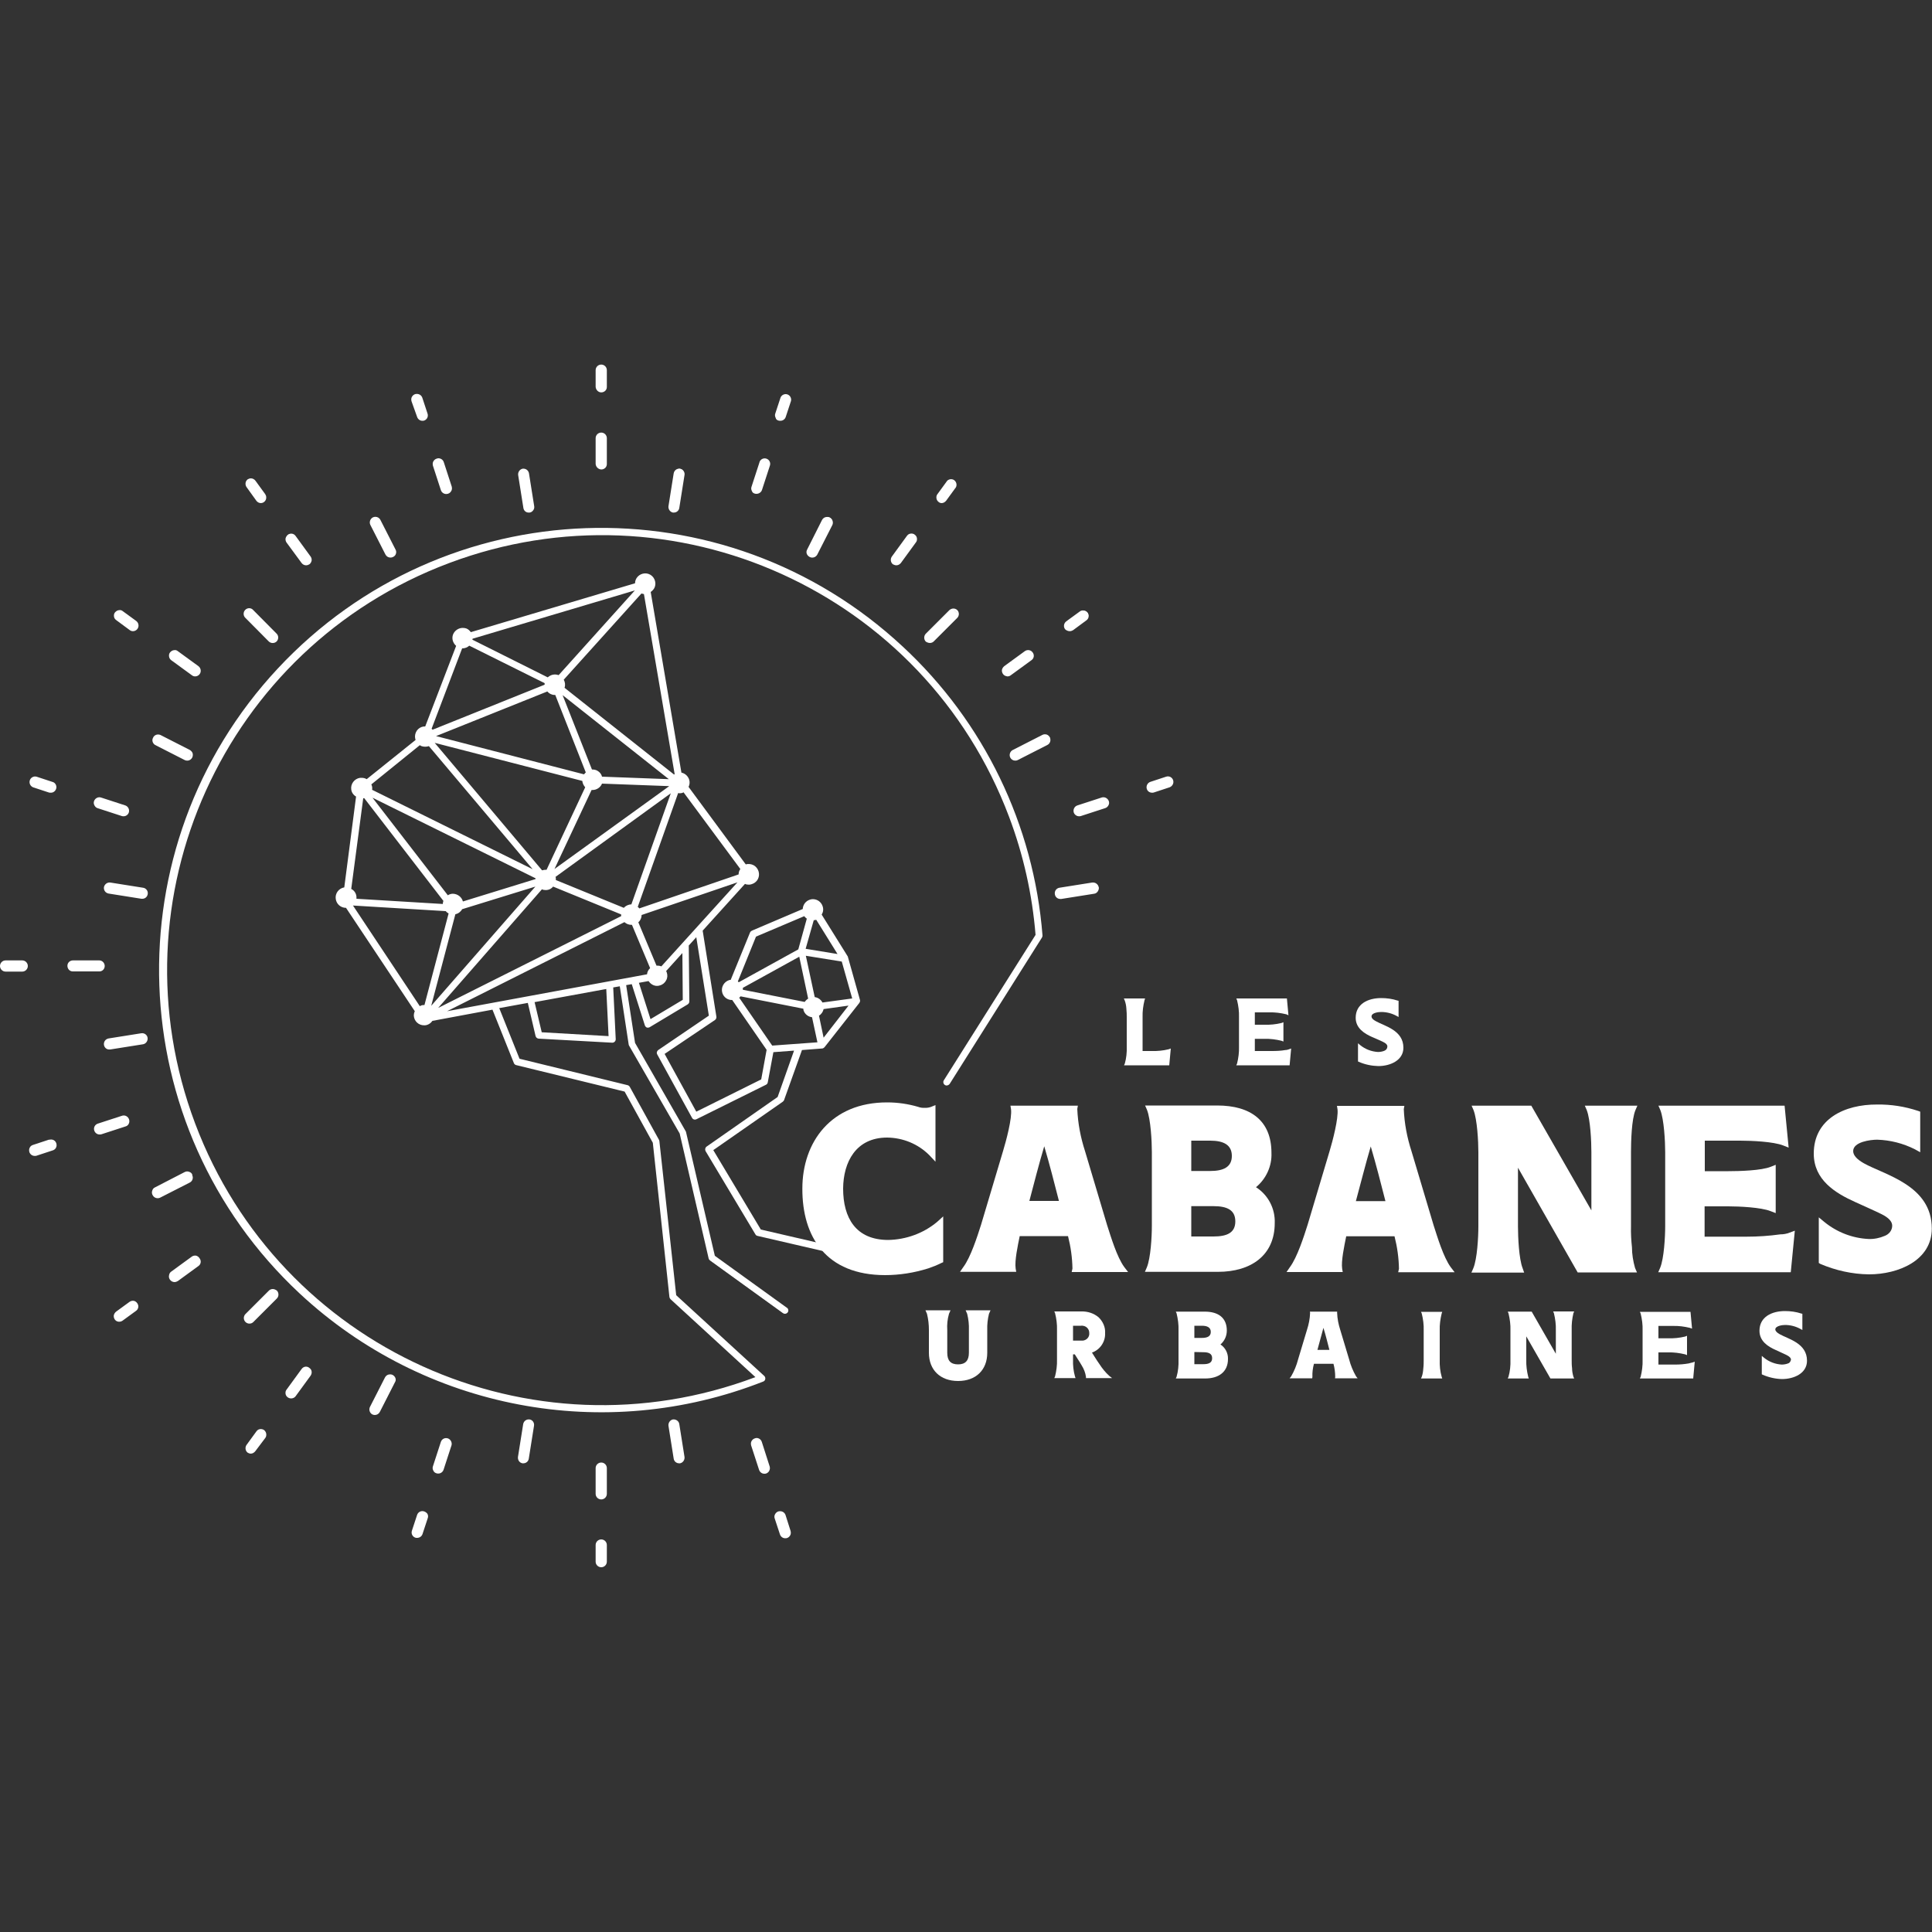 <?xml version="1.0" encoding="utf-8"?>
<!-- Generator: Adobe Illustrator 24.2.2, SVG Export Plug-In . SVG Version: 6.00 Build 0)  -->
<svg version="1.1" id="Calque_1" xmlns="http://www.w3.org/2000/svg" xmlns:xlink="http://www.w3.org/1999/xlink" x="0px" y="0px"
	 viewBox="0 0 1000 1000" enable-background="new 0 0 1000 1000" xml:space="preserve">
<rect x="0" y="0" width="1000" height="1000" fill="#333333" stroke="none"/>
<g id="Calque_2_2_">
	<g id="Calque_1-2_1_">
		<path fill="#FFFFFF" d="M582.1,517.7l-0.4-0.9h11l-0.3,0.9c-0.7,2.9-1.1,5.8-1,8.8V544h4.6c3,0.1,6-0.2,8.9-0.9l1.1-0.4l-0.8,8.7
			h-23.4l0.4-0.9c0.8-2.8,1.1-5.8,1-8.7v-15.3c0-1.1,0-2.8-0.2-4.6C582.9,520.4,582.6,519,582.1,517.7"/>
		<path fill="#FFFFFF" d="M667.2,543.1l1.1-0.4l-0.8,8.7h-27.6l0.4-0.9c0.7-2.8,1.1-5.8,1-8.7v-15.3c0.1-3-0.3-5.9-1-8.8l-0.4-0.9
			h26.2l0.8,8.7l-1.1-0.5c-2.9-0.7-5.9-1.1-8.9-1h-7.4v6.4h4.9c3,0.1,6-0.2,8.9-0.9l1-0.4v10l-1-0.4c-2.9-0.7-5.9-1.1-8.9-1h-4.9
			v6.3h8.8c2.4,0,4.7-0.1,7-0.5C666,543.5,666.6,543.3,667.2,543.1"/>
		<path fill="#FFFFFF" d="M718.1,541.6c0-0.8-0.7-1.6-2.2-2.3c-1.4-0.7-3.5-1.6-5.6-2.5c-4.1-1.8-8.6-4.6-8.6-10
			c0-7.2,6.4-10.2,13.2-10.2c2.9,0,5.8,0.4,8.5,1.3l0.5,0.1v8.4l-1.1-0.6c-2.4-1.3-5.1-2-7.9-2c-1.4,0-5,0.4-5,2.3
			c0,0.8,0.7,1.7,2.3,2.5c4.4,2.5,14.2,4.6,14.2,13.7c0,6.6-6.9,9.5-13,9.5c-3.5-0.1-6.9-0.8-10.1-2.2l-0.4-0.2V540l1.2,1
			c2.6,2.1,5.8,3.3,9.1,3.5c1.1,0,2.3-0.2,3.3-0.6C717.5,543.5,718.1,542.7,718.1,541.6"/>
		<path fill="#FFFFFF" d="M572,690c0.2,4.5-2.6,8.6-6.8,10.1c1.1,1.7,2.4,3.9,3.9,6c1.4,2.2,3.1,4.3,5.1,6.1l1.4,1.1h-13.5v-0.6
			c-0.3-2.2-1.1-4.2-2.3-6.1c-1.2-2.1-2.7-4.2-3.5-5.6h-0.9v2.7c-0.1,2.9,0.2,5.9,1,8.7l0.3,0.9h-11l0.4-0.9c0.7-2.8,1.1-5.8,1-8.7
			v-15.3c0.1-2.9-0.3-5.9-1-8.7l-0.4-0.9h13.9c3.3-0.1,6.5,0.9,9,3C570.9,684,572.2,687,572,690 M559.7,686.2h-4.3v7.7h4.3
			c2,0.2,3.9-1.2,4.1-3.2c0-0.2,0-0.4,0-0.6c0.1-2.1-1.5-3.8-3.5-3.9C560.1,686.1,559.9,686.1,559.7,686.2"/>
		<path fill="#FFFFFF" d="M631.7,695.9c2.5,1.6,4,4.5,3.9,7.5c0,6.7-4.8,10.1-11.8,10.1h-15.2l0.4-0.9c0.8-2.8,1.1-5.8,1-8.7v-15.3
			c0.1-3-0.3-5.9-1-8.8l-0.4-0.9h15c7,0,11.4,3.2,11.4,9.8C635,691.5,633.8,694.1,631.7,695.9 M618.2,692.5h3.9
			c2.8,0,4.6-0.8,4.6-3.1c0-2.3-1.8-3.2-4.6-3.2h-3.9V692.5z M618.2,699.8v6.3h4.6c2.8,0,4.6-0.7,4.6-3.1c0-2.4-1.8-3.1-4.6-3.1
			L618.2,699.8z"/>
		<path fill="#FFFFFF" d="M679.2,713.4h-11.7l0.8-1c1.6-2.8,2.8-5.7,3.6-8.8l4.6-15.3c0.9-2.8,1.5-5.7,1.6-8.7l-0.1-0.7h14.1v0.7
			c0.1,3,0.7,5.9,1.6,8.7l4.6,15.3c0.8,3.1,2,6,3.6,8.8l0.8,1h-11.7l0.1-0.7c0-2.3-0.3-4.6-0.9-6.8h-10.1c-0.6,2.2-0.9,4.5-0.8,6.8
			L679.2,713.4z M688.1,698.7c-1-3.8-1.9-7.6-3.1-11.4c-1.1,3.8-2,7.6-3.1,11.4H688.1z"/>
		<path fill="#FFFFFF" d="M736.9,703.9v-15.3c0.1-2.9-0.3-5.9-1-8.7l-0.4-0.9h11l-0.3,0.9c-0.7,2.9-1.1,5.8-1,8.7v15.3
			c-0.1,2.9,0.2,5.9,1,8.7l0.3,0.9h-11l0.4-0.9c0.5-1.4,0.7-2.8,0.8-4.3C736.9,706.7,736.9,705,736.9,703.9"/>
		<path fill="#FFFFFF" d="M814.4,712.6l0.4,0.9h-12.3L790,691.7v12.2c-0.1,2.9,0.3,5.9,1,8.7l0.3,0.9h-10.9l0.4-0.9
			c0.8-2.8,1.1-5.8,1-8.7v-15.3c0.1-3-0.3-5.9-1-8.8l-0.4-0.9h12.4l12.5,21.8v-12.2c0.1-3-0.3-5.9-1-8.8l-0.4-0.9h10.9l-0.4,0.9
			c-0.7,2.9-1,5.8-0.9,8.8v15.3c0,1.5,0,2.9,0.2,4.4C813.7,709.7,814,711.2,814.4,712.6"/>
		<path fill="#FFFFFF" d="M876.1,705.2l1.1-0.4l-0.8,8.7h-27.6l0.4-0.9c0.7-2.8,1.1-5.8,1-8.7v-15.3c0.1-2.9-0.3-5.9-1-8.7l-0.4-0.9
			H875l0.8,8.7l-1.1-0.4c-2.9-0.7-5.9-1.1-8.9-1h-7.4v6.4h4.9c3,0.1,6-0.2,8.9-0.9l1-0.4v10l-1-0.4c-2.9-0.7-5.9-1.1-8.9-1h-4.9v6.3
			h8.7c2.4,0,4.7-0.2,7-0.6C874.9,705.5,875.5,705.3,876.1,705.2"/>
		<path fill="#FFFFFF" d="M927,703.7c0-0.8-0.8-1.6-2.2-2.3c-1.4-0.7-3.5-1.6-5.6-2.6c-4.1-1.8-8.5-4.6-8.5-10
			c0-7.2,6.4-10.2,13.2-10.2c2.9,0,5.8,0.4,8.5,1.3l0.5,0.1v8.4l-1.1-0.6c-2.4-1.3-5.1-2-7.9-2c-1.4,0-5,0.5-5,2.3
			c0,0.8,0.8,1.7,2.3,2.5c4.4,2.5,14.1,4.6,14.1,13.7c0,6.6-6.8,9.5-13,9.5c-3.5-0.1-6.9-0.9-10.1-2.3l-0.3-0.2v-9.5l1.2,1
			c2.6,2.1,5.8,3.3,9.1,3.5c1.1,0,2.3-0.2,3.3-0.6C926.3,705.5,926.9,704.6,927,703.7"/>
		<path fill="#FFFFFF" d="M458.2,660c-30.7,0-43-19.9-42.9-44.8c0-24,14.8-44.7,44-44.6c5.4,0,10.8,0.8,15.9,2.3
			c1.1,0.4,2.3,0.6,3.4,0.5c1,0.1,2.1-0.1,3.1-0.4l2.5-1v29.3l-3.2-3.4c-5.8-5.8-13.6-9-21.8-9.1c-16.2,0-22.7,12.7-22.8,26.4
			c0,15.1,6.5,26.6,23.4,26.6c9.2-0.2,18.1-3.4,25.2-9.3l3.2-2.9v23.7l-0.9,0.4c-2.2,1.1-4.5,2-6.8,2.8c-7.3,2.3-14.9,3.5-22.5,3.5"
			/>
		<path fill="#FFFFFF" d="M526,658.3h-29.1l1.8-2.6c3.7-5,7.1-15.5,9.1-21.8l11.4-38.2c1.6-5.3,4.7-16.8,4.1-21.6l-0.3-1.8h34.9
			l-0.3,1.7c0.3,7.4,1.7,14.7,4,21.8l11.4,38.2c2,6.2,5.1,16.6,8.9,21.8l2,2.6h-29.2l0.4-1.8c-0.1-5.7-0.9-11.3-2.3-16.8h-25
			c-1,4.9-2.7,12.8-2.1,16.8L526,658.3z M548.1,621.6c-2.4-9.4-4.8-18.8-7.6-28.3c-2.8,9.4-5.2,18.8-7.7,28.3H548.1z"/>
		<path fill="#FFFFFF" d="M650.1,614.5c6.3,4,10,11.1,9.7,18.6c0,16.6-12.2,25.2-29.4,25.2h-37.8l1-2.3c2-4.9,2.6-15.9,2.6-21.6
			v-38.1c0-5.6-0.6-16.9-2.5-21.8l-1-2.3h37.3c17.5,0,28.1,8,28.1,24.5C658.4,603.5,655.4,610.1,650.1,614.5 M616.6,624.3V640h11.5
			c6.8,0,11.3-1.8,11.3-7.8c0-6-4.4-7.9-11.3-7.9H616.6z M616.6,606.1h9.8c6.8,0,11.2-2,11.2-7.8s-4.4-7.9-11.2-7.9h-9.8V606.1z"/>
		<path fill="#FFFFFF" d="M695,658.4h-29.1l1.8-2.6c3.7-5,7.1-15.5,9.1-21.8l11.4-38.2c1.6-5.3,4.6-16.8,4.1-21.6l-0.3-1.8h34.9
			l-0.3,1.7c0.3,7.4,1.7,14.7,4,21.8l11.4,38.2c2,6.2,5.1,16.6,8.9,21.8l2,2.6h-29.2l0.4-1.8c-0.1-5.7-0.9-11.3-2.3-16.8h-25
			c-1,4.9-2.7,12.9-2.1,16.8L695,658.4z M717.1,621.7c-2.4-9.4-4.8-18.8-7.6-28.3c-2.8,9.4-5.1,18.8-7.7,28.3H717.1z"/>
		<path fill="#FFFFFF" d="M846.3,656.3l1,2.3h-30.7l-30.9-54.2v30.4c0,5.5,0.5,16.8,2.4,21.6l0.8,2.3h-27.3l1-2.3
			c2-4.9,2.6-16,2.6-21.7v-38.3c0-5.6-0.6-16.9-2.5-21.8l-1-2.3h30.9l31.1,54.2v-30.1c0-5.6-0.5-16.9-2.4-21.8l-1-2.3h27.2l-1,2.3
			c-2,4.8-2.3,16.2-2.3,21.8v38.2c-0.1,3.7,0.1,7.3,0.5,11C844.7,649.2,845.3,652.8,846.3,656.3"/>
		<path fill="#FFFFFF" d="M926.3,638l2.7-1l-2.1,21.5h-68.6l1-2.3c2-4.9,2.6-16,2.6-21.7v-38.1c0-5.6-0.6-16.9-2.5-21.8l-1-2.3h65.3
			l2.1,21.7l-2.8-1.1c-5-2-16.4-2.5-22.3-2.5h-18.3v15.8h12.2c5.6,0,17.1-0.3,22-2.3l2.5-1v25l-2.6-1c-5-2-16.3-2.5-22-2.5h-12.2
			v15.7H904c5.9,0,11.7-0.4,17.5-1.2C923.2,638.9,924.8,638.6,926.3,638"/>
		<path fill="#FFFFFF" d="M979.4,634.4c0-2.1-1.8-4.1-5.4-5.9s-8.7-4-13.9-6.4c-10.2-4.6-21.3-11.4-21.3-25
			c0-17.9,15.9-25.5,32.8-25.4c7.2-0.1,14.3,1,21.2,3.3l1.1,0.4v21l-2.7-1.5c-6.1-3.1-12.8-4.8-19.6-5c-3.4,0-12.4,1.1-12.4,5.9
			c0,2.1,1.8,4.2,5.5,6.3c10.9,6.1,35.2,11.4,35.2,33.8c0,16.5-17.3,23.7-32.5,23.7c-8.7-0.1-17.2-2-25.2-5.4l-0.8-0.5v-23.6
			l2.9,2.4c6.5,5.3,14.5,8.4,22.9,8.8c2.9,0.1,5.7-0.5,8.3-1.6C977.9,638.8,979.4,636.7,979.4,634.4"/>
		<path fill="#FFFFFF" d="M510.3,700.2c0,8-5.2,14-14.5,14c-9.3,0-14.4-5.9-14.4-14v-11.7c0.1-2.9-0.3-5.9-1-8.7l-0.4-0.9h11
			l-0.4,0.9c-0.7,2.9-1,5.8-0.9,8.7v11.7c0,4.1,1.7,6.6,6.2,6.6c4.5,0,6.3-2.6,6.3-6.6v-11.7c0.1-2.9-0.2-5.9-0.9-8.7l-0.4-0.9h10.9
			l-0.4,0.9c-0.8,2.8-1.1,5.8-1,8.7V700.2z"/>
		<path fill="#FFFFFF" d="M348.5,264.7h0.4c1.1,0,2.1-0.8,2.3-1.9l2.6-17.1c0.4-1.2-0.2-2.5-1.4-2.9c-1.2-0.4-2.5,0.2-2.9,1.4
			c-0.1,0.3-0.1,0.6-0.1,0.8l-2.7,17C346.5,263.2,347.3,264.3,348.5,264.7"/>
		<path fill="#FFFFFF" d="M419.4,287.7c1.1,0.5,2.4,0.1,3-1l7.9-15.3c0.8-1,0.6-2.4-0.4-3.2c-1-0.8-2.4-0.6-3.2,0.4
			c-0.2,0.2-0.3,0.5-0.4,0.8l-7.8,15.3C417.9,285.8,418.4,287.1,419.4,287.7"/>
		<path fill="#FFFFFF" d="M481.3,332.2c0.6,0,1.1-0.2,1.6-0.6l12.2-12.2c0.7-1.1,0.3-2.5-0.7-3.1c-0.7-0.5-1.7-0.5-2.4,0l-12.2,12.2
			c-0.9,0.9-0.9,2.3,0,3.2C480.1,332,480.7,332.2,481.3,332.2"/>
		<path fill="#FFFFFF" d="M539.9,381l-15.3,7.8c-1.1,0.6-1.5,1.9-1,3c0.6,1.1,1.9,1.5,3,1l15.3-7.8c1.2-0.3,1.9-1.6,1.6-2.8
			c-0.3-1.2-1.6-1.9-2.8-1.6C540.3,380.7,540,380.8,539.9,381"/>
		<path fill="#FFFFFF" d="M565.5,457.4l-17,2.7c-1.3,0.1-2.2,1.2-2.1,2.5c0.1,1.3,1.2,2.2,2.5,2.1h0.3l17-2.7c1.3,0,2.3-0.9,2.4-2.2
			c0-1.3-0.9-2.3-2.2-2.4c-0.3,0-0.6,0-0.9,0.1"/>
		<path fill="#FFFFFF" d="M348.5,735.3c-1.2,0.2-2,1.3-1.8,2.5l2.7,17c0.2,1.1,1.2,1.9,2.3,1.9h0.3c1.2-0.2,2-1.3,1.9-2.5l-2.7-17
			C350.9,736,349.8,735.2,348.5,735.3"/>
		<path fill="#FFFFFF" d="M274,735.3c-1.2-0.2-2.4,0.6-2.6,1.8l-2.8,17c-0.2,1.2,0.6,2.3,1.8,2.5h0.4c1.1,0,2.1-0.8,2.3-1.9l2.7-17
			C276,736.7,275.2,735.5,274,735.3"/>
		<path fill="#FFFFFF" d="M203.1,712.4c-1.1-0.5-2.4-0.1-3,1l-7.8,15.3c-0.5,1.1-0.1,2.4,1,3c0.3,0.2,0.7,0.2,1,0.3
			c0.8,0,1.6-0.5,2-1.2l7.8-15.3C204.6,714.3,204.1,713,203.1,712.4"/>
		<path fill="#FFFFFF" d="M139.6,668.5l-12.1,12.2c-0.9,0.9-0.8,2.4,0.1,3.2c0.4,0.4,0.9,0.6,1.5,0.6c0.6,0,1.2-0.2,1.6-0.7
			l12.2-12.2c0.7-1,0.4-2.5-0.6-3.2C141.5,668,140.4,668,139.6,668.5"/>
		<path fill="#FFFFFF" d="M98.9,608.2c-0.6-1.1-1.9-1.5-3-1L80.6,615c-1.1,0.6-1.4,2-0.8,3.1c0.4,0.6,1.1,1.1,1.8,1.1
			c0.4,0,0.7-0.1,1-0.3l15.3-7.8C99,610.6,99.4,609.3,98.9,608.2"/>
		<path fill="#FFFFFF" d="M73.3,535.4l-17,2.7c-1.3,0.1-2.2,1.2-2.1,2.5c0.1,1.3,1.2,2.2,2.5,2.1h0.3l17-2.7
			c1.3-0.2,2.1-1.4,1.9-2.6C75.7,536.1,74.5,535.2,73.3,535.4"/>
		<path fill="#FFFFFF" d="M54.5,459.3c-0.2,1.2,0.6,2.4,1.8,2.6l17,2.7h0.4c1.3,0.1,2.4-0.8,2.4-2.1s-0.8-2.4-2.1-2.4l-17.1-2.6
			C55.7,457.2,54.6,458.1,54.5,459.3"/>
		<path fill="#FFFFFF" d="M80.6,385l15.3,7.8c1.2,0.3,2.5-0.4,2.8-1.7c0.2-0.9-0.1-1.8-0.8-2.3L82.6,381c-1.2-0.4-2.5,0.3-2.8,1.5
			C79.4,383.4,79.7,384.4,80.6,385"/>
		<path fill="#FFFFFF" d="M139.6,331.5c0.4,0.4,1,0.7,1.6,0.7c1.3-0.1,2.2-1.1,2.2-2.4c0-0.5-0.2-1-0.6-1.4l-12.2-12.1
			c-1.1-0.6-2.5-0.2-3.1,1c-0.3,0.7-0.3,1.5,0,2.1L139.6,331.5z"/>
		<path fill="#FFFFFF" d="M200,286.7c0.4,0.7,1.2,1.2,2,1.2c0.3,0,0.7-0.1,1-0.2c1.1-0.6,1.5-1.9,1-3l-7.8-15.3
			c-0.7-1-2.2-1.2-3.2-0.5c-0.8,0.6-1.1,1.6-0.8,2.5L200,286.7z"/>
		<path fill="#FFFFFF" d="M273.6,264.7h0.4c1.2-0.2,2-1.4,1.8-2.6l-2.6-17c-0.2-1.2-1.4-2-2.6-1.9c-1.2,0.2-2.1,1.3-2,2.5l2.7,17
			C271.5,263.8,272.5,264.6,273.6,264.7"/>
		<path fill="#FFFFFF" d="M311.2,202.4c1.3,0,2.3-1,2.3-2.3v-8.5c0-1.3-1-2.3-2.3-2.3c-1.3,0-2.3,1-2.3,2.3v8.6c0,1.3,1,2.3,2.3,2.3
			"/>
		<path fill="#FFFFFF" d="M311.2,242.3c1.3,0,2.3-1,2.3-2.3v-13.2c0-1.3-1-2.3-2.3-2.3c-1.3,0-2.3,1-2.3,2.3v13.3
			C309,241.3,310,242.4,311.2,242.3"/>
		<path fill="#FFFFFF" d="M403.2,217.1c0.2,0.1,0.5,0.1,0.7,0.1c1,0,1.8-0.6,2.1-1.5l2.7-8.2c0.2-1.2-0.7-2.4-2-2.6
			c-0.9-0.1-1.9,0.3-2.3,1.2l-2.7,8.2C401.4,215.4,402,216.7,403.2,217.1"/>
		<path fill="#FFFFFF" d="M390.9,254.9c0.2,0.1,0.5,0.1,0.7,0.1c1,0,1.8-0.6,2.1-1.5l4.1-12.6c0.2-1.2-0.7-2.4-2-2.5
			c-0.9-0.1-1.8,0.4-2.3,1.2l-4.1,12.6C389.1,253.3,389.7,254.5,390.9,254.9"/>
		<path fill="#FFFFFF" d="M487.4,259.8c0.7,0,1.4-0.4,1.8-0.9l5.1-7c0.5-1.1,0.1-2.5-1.1-3c-0.9-0.4-1.9-0.3-2.6,0.4l-5.1,7
			c-0.7,1-0.5,2.4,0.5,3.1C486.5,259.6,486.9,259.8,487.4,259.8"/>
		<path fill="#FFFFFF" d="M464,291.9c0.7,0,1.4-0.3,1.8-0.9l7.7-10.7c0.9-0.9,1-2.3,0.1-3.2c-0.9-0.9-2.3-1-3.2-0.1
			c-0.2,0.2-0.4,0.4-0.5,0.7l-7.8,10.7c-0.7,1-0.5,2.4,0.5,3.1C463,291.8,463.5,292,464,291.9"/>
		<path fill="#FFFFFF" d="M553.7,326c0.5,0,0.9-0.1,1.3-0.4l7-5.1c1.1-0.5,1.6-1.9,1.1-3c-0.5-1.1-1.9-1.6-3-1.1
			c-0.3,0.1-0.5,0.3-0.7,0.5l-7,5.1c-1,0.8-1.1,2.2-0.4,3.2C552.5,325.7,553.1,326,553.7,326"/>
		<path fill="#FFFFFF" d="M521.5,349.5c0.5,0,0.9-0.1,1.3-0.4l10.7-7.7c1.1-0.5,1.6-1.9,1.1-3c-0.5-1.1-1.9-1.6-3-1.1
			c-0.2,0.1-0.5,0.3-0.7,0.5l-10.7,7.7c-1,0.8-1.1,2.2-0.4,3.2C520.2,349.1,520.9,349.4,521.5,349.5"/>
		<path fill="#FFFFFF" d="M606.6,404c-0.4-1.2-1.6-1.8-2.8-1.4l-8.2,2.7c-1.2,0.4-1.8,1.6-1.4,2.8c0.3,0.9,1.2,1.5,2.1,1.5
			c0.2,0,0.5,0,0.7-0.1l8.2-2.7C606.3,406.4,607,405.2,606.6,404"/>
		<path fill="#FFFFFF" d="M570.3,413.4l-12.6,4.1c-1.2,0.5-1.7,1.8-1.2,3c0.3,0.8,1.1,1.3,1.9,1.4c0.2,0,0.5,0,0.7,0l12.6-4.1
			c1.2-0.4,1.8-1.6,1.4-2.8c-0.4-1.2-1.6-1.8-2.8-1.4"/>
		<path fill="#FFFFFF" d="M406,784.4c-0.4-1.2-1.6-1.8-2.8-1.4c-1.2,0.4-1.8,1.6-1.4,2.8l2.7,8.2c0.3,0.9,1.2,1.5,2.1,1.5
			c0.2,0,0.5,0,0.7-0.1c1.2-0.4,1.8-1.6,1.4-2.8L406,784.4z"/>
		<path fill="#FFFFFF" d="M393.7,746.5c-0.4-1.1-1.6-1.8-2.8-1.4c-1.2,0.4-1.8,1.6-1.5,2.8l4.1,12.6c0.3,0.9,1.2,1.5,2.1,1.5
			c0.2,0,0.5,0,0.7,0c1.2-0.4,1.8-1.6,1.4-2.8L393.7,746.5z"/>
		<path fill="#FFFFFF" d="M311.2,797.5c-1.3,0-2.3,1-2.3,2.3v8.6c0,1.3,1,2.3,2.3,2.3c1.3,0,2.3-1,2.3-2.3v-8.6
			C313.5,798.5,312.5,797.5,311.2,797.5"/>
		<path fill="#FFFFFF" d="M311.2,757.7c-1.3,0-2.3,1-2.3,2.3v13.3c0,1.3,1,2.3,2.3,2.3c1.3,0,2.3-1,2.3-2.3V760
			C313.5,758.7,312.5,757.7,311.2,757.7"/>
		<path fill="#FFFFFF" d="M219.3,783c-1.2-0.4-2.4,0.3-2.8,1.4l-2.7,8.2c-0.4,1.2,0.3,2.4,1.4,2.8c0.2,0.1,0.5,0.1,0.7,0.1
			c1,0,1.8-0.6,2.1-1.5l2.7-8.2C221.1,784.6,220.5,783.4,219.3,783"/>
		<path fill="#FFFFFF" d="M231.6,745.1c-1.2-0.4-2.4,0.3-2.8,1.4l-4.1,12.6c-0.4,1.2,0.3,2.4,1.4,2.8c0.2,0,0.5,0,0.7,0
			c1,0,1.8-0.6,2.1-1.5l4.1-12.6c0.4-1.2-0.3-2.4-1.4-2.8"/>
		<path fill="#FFFFFF" d="M133.3,741.2l-5.1,7c-0.7,1-0.5,2.4,0.5,3.1c1,0.7,2.4,0.5,3.1-0.5l5.1-7c0.5-1.1,0-2.5-1.1-3
			C134.9,740.4,133.9,740.5,133.3,741.2"/>
		<path fill="#FFFFFF" d="M156.7,709l-7.8,10.7c-0.6,1.1-0.3,2.5,0.8,3.1c1,0.6,2.2,0.4,2.9-0.5l7.8-10.7c0.5-1.1,0-2.5-1.1-3
			C158.4,708.2,157.4,708.3,156.7,709"/>
		<path fill="#FFFFFF" d="M67.4,674.4l-7,5.1c-1,0.8-1.1,2.2-0.4,3.2c0.4,0.5,1,0.8,1.7,0.9c0.5,0,0.9-0.2,1.3-0.4l7-5.1
			c1.1-0.5,1.6-1.9,1.1-3c-0.5-1.1-1.9-1.6-3-1.1C67.9,674,67.6,674.1,67.4,674.4"/>
		<path fill="#FFFFFF" d="M99.6,650.9l-10.7,7.8c-1,0.7-1.2,2.1-0.5,3.1c0.4,0.6,1.1,0.9,1.8,0.9c0.5,0,0.9-0.1,1.3-0.4l10.7-7.8
			c1-0.7,1.2-2.1,0.5-3.1C102,650.4,100.6,650.2,99.6,650.9"/>
		<path fill="#FFFFFF" d="M25.5,590.5l-8.2,2.7c-1.1,0.4-1.7,1.7-1.3,2.8c0.3,0.9,1.2,1.5,2.1,1.5c0.2,0,0.5,0,0.7-0.1l8.2-2.7
			c1.2-0.2,2.1-1.3,2-2.6c-0.2-1.2-1.3-2.1-2.6-2C26.1,590.3,25.8,590.4,25.5,590.5"/>
		<path fill="#FFFFFF" d="M66.2,579.6c-0.4-1.2-1.6-1.8-2.8-1.5l-12.6,4.1c-1.2,0.4-1.8,1.6-1.4,2.8c0.3,0.9,1.2,1.5,2.1,1.5
			c0.2,0,0.5,0,0.7-0.1l12.6-4.1C65.9,582,66.5,580.8,66.2,579.6"/>
		<path fill="#FFFFFF" d="M11.5,497.8H2.9c-1.3,0-2.3,1-2.3,2.3s1,2.3,2.3,2.3h8.6c1.3,0,2.3-1,2.3-2.3S12.8,497.8,11.5,497.8"/>
		<path fill="#FFFFFF" d="M53.6,500c0-1.3-1-2.3-2.3-2.3H38c-1.3,0-2.3,1-2.3,2.3s1,2.3,2.3,2.3h13.3
			C52.6,502.3,53.6,501.3,53.6,500"/>
		<path fill="#FFFFFF" d="M17.3,406.8l8.2,2.8c0.2,0.1,0.5,0.1,0.7,0.1c1,0,1.8-0.6,2.1-1.5c0.4-1.2-0.3-2.4-1.4-2.8l-8.2-2.8
			c-1.2-0.2-2.4,0.7-2.6,2C16,405.5,16.5,406.4,17.3,406.8"/>
		<path fill="#FFFFFF" d="M50.7,417.7l12.6,4.1c0.2,0,0.5,0,0.7,0c1.3-0.1,2.2-1.2,2.1-2.5c-0.1-0.8-0.6-1.6-1.4-1.9l-12.6-4.1
			c-1.2-0.2-2.4,0.7-2.5,2c-0.1,0.9,0.4,1.8,1.2,2.3"/>
		<path fill="#FFFFFF" d="M67.4,325.6c1.1,0.5,2.5,0.1,3-1.1c0.4-0.9,0.2-1.9-0.4-2.6l-7-5.1c-1.1-0.5-2.5,0-3,1.1
			c-0.4,0.8-0.2,1.8,0.4,2.5L67.4,325.6z"/>
		<path fill="#FFFFFF" d="M99.6,349c0.4,0.3,0.8,0.4,1.3,0.4c1.3-0.1,2.2-1.1,2.2-2.4c0-0.7-0.3-1.3-0.9-1.7l-10.7-7.8
			c-1.1-0.6-2.5-0.2-3.1,0.9c-0.5,0.9-0.3,2.1,0.5,2.8L99.6,349z"/>
		<path fill="#FFFFFF" d="M133.3,258.8c0.7,1,2.1,1.2,3.1,0.5c1-0.7,1.2-2.1,0.5-3.1l-5.1-7c-0.5-1.1-1.9-1.6-3-1.1
			c-1.1,0.5-1.6,1.9-1.1,3c0.1,0.3,0.3,0.5,0.5,0.7L133.3,258.8z"/>
		<path fill="#FFFFFF" d="M156.7,291c0.4,0.6,1.1,0.9,1.8,0.9c0.5,0,0.9-0.1,1.3-0.4c1-0.7,1.2-2.1,0.5-3.1l-7.7-10.7
			c-0.5-1.1-1.9-1.6-3-1.1c-1.1,0.5-1.6,1.9-1.1,3c0.1,0.3,0.3,0.5,0.5,0.7L156.7,291z"/>
		<path fill="#FFFFFF" d="M216.5,215.6c0.3,0.9,1.2,1.5,2.1,1.5c0.2,0,0.5,0,0.7-0.1c1.2-0.4,1.9-1.6,1.5-2.8l-2.7-8.2
			c-0.6-1.1-2-1.5-3.1-0.9c-0.8,0.5-1.3,1.4-1.2,2.3L216.5,215.6z"/>
		<path fill="#FFFFFF" d="M228.8,253.5c0.3,0.9,1.2,1.5,2.1,1.5c0.2,0,0.5,0,0.7-0.1c1.2-0.4,1.8-1.6,1.4-2.8l-4.1-12.6
			c-0.6-1.1-2-1.5-3.1-0.9c-0.8,0.4-1.3,1.3-1.2,2.3L228.8,253.5z"/>
		<path fill="#FFFFFF" d="M500.6,680c0.7,2.8,1,5.6,0.9,8.5v11.7c0,4-1.8,6-5.6,6c-3.8,0-5.6-1.9-5.6-6v-11.7
			c-0.2-2.9,0.1-5.7,0.9-8.5l0.8-1.8h-13l0.8,1.8c0.7,2.8,1,5.6,1,8.5v11.7c0,8.9,5.9,14.6,15.1,14.6c9.2,0,15.1-5.7,15.1-14.6
			v-11.7c-0.1-2.9,0.2-5.7,0.9-8.5l0.8-1.8h-12.9L500.6,680z"/>
		<path fill="#FFFFFF" d="M348.3,265.3h0.5c1.4,0,2.6-1,2.8-2.4l2.7-17c0.3-1.5-0.8-3-2.3-3.3c-1.6-0.2-3,0.8-3.3,2.4l-2.7,17
			C345.8,263.5,346.8,265,348.3,265.3z M349.9,245.2c0.1-0.8,0.8-1.4,1.6-1.3h0.3c0.9,0.1,1.5,0.9,1.3,1.8c0,0,0,0,0,0l-2.7,17
			c-0.1,0.9-1,1.5-1.8,1.3l0,0c-0.9-0.1-1.5-0.9-1.3-1.8L349.9,245.2z"/>
		<path fill="#FFFFFF" d="M419.1,288.3c1.4,0.7,3.1,0.2,3.9-1.2c0,0,0,0,0,0l7.8-15.3c0.7-1.4,0.1-3.2-1.3-3.9
			c-0.7-0.4-1.5-0.4-2.3-0.2c-0.7,0.2-1.3,0.7-1.7,1.4l-7.7,15.3c-0.4,0.7-0.5,1.5-0.2,2.3C417.9,287.4,418.4,287.9,419.1,288.3z
			 M419.1,285l7.8-15.3c0.2-0.4,0.5-0.7,0.9-0.8c0.2,0,0.3,0,0.5,0c0.3,0,0.5,0.1,0.7,0.2c0.8,0.4,1.1,1.4,0.7,2.1l-7.8,15.3
			c-0.4,0.8-1.4,1.1-2.1,0.7l0,0c-0.4-0.2-0.7-0.5-0.8-0.9c-0.2-0.4-0.2-0.9,0-1.3H419.1z"/>
		<path fill="#FFFFFF" d="M481.3,332.8c0.8,0,1.5-0.3,2-0.8l12.2-12.2c0.5-0.5,0.8-1.3,0.8-2c0-0.8-0.3-1.5-0.8-2
			c-1.1-1.1-2.9-1.1-4.1,0c0,0,0,0,0,0l-12.2,12.2c-1.1,1.1-1.1,3,0,4.1C479.8,332.5,480.6,332.8,481.3,332.8z M480.2,328.8
			l12.2-12.2c0.6-0.6,1.7-0.6,2.3,0.1c0.3,0.3,0.4,0.7,0.4,1.1c0,0.4-0.2,0.8-0.5,1.1l-12.2,12.2c-0.6,0.6-1.6,0.6-2.3,0
			C479.5,330.4,479.6,329.4,480.2,328.8z"/>
		<path fill="#FFFFFF" d="M541.8,380.2c-0.8-0.2-1.6-0.2-2.3,0.2l-15.3,7.8c-1.4,0.7-2,2.5-1.3,3.9c0.5,1,1.5,1.6,2.6,1.6
			c0.5,0,0.9-0.1,1.3-0.3l15.3-7.8c1.4-0.7,2-2.4,1.3-3.9C543.1,381,542.5,380.5,541.8,380.2z M541.6,384.4l-15.3,7.8
			c-0.8,0.4-1.7,0.1-2.1-0.7c-0.4-0.8-0.1-1.7,0.7-2.1l15.3-7.8l0,0c0.2-0.1,0.5-0.2,0.7-0.2c0.2,0,0.3,0,0.5,0
			c0.4,0.1,0.7,0.4,0.9,0.8C542.8,383,542.5,383.9,541.6,384.4C541.7,384.4,541.6,384.4,541.6,384.4L541.6,384.4z"/>
		<path fill="#FFFFFF" d="M565.3,456.8l-17,2.7c-1.6,0.3-2.6,1.8-2.3,3.4c0.2,1.4,1.4,2.4,2.8,2.4h0.5l17-2.7
			c0.8-0.1,1.4-0.5,1.9-1.2c0.4-0.6,0.6-1.4,0.5-2.1C568.4,457.7,567,456.6,565.3,456.8C565.4,456.8,565.4,456.8,565.3,456.8z
			 M567.1,460.6c-0.3,0.3-0.6,0.6-1,0.6l-17,2.7c-0.9,0.2-1.7-0.4-1.9-1.2c-0.2-0.9,0.4-1.7,1.2-1.9c0.1,0,0.1,0,0.2,0l17-2.7
			c0.9-0.1,1.7,0.5,1.8,1.3C567.4,459.8,567.3,460.3,567.1,460.6z"/>
		<path fill="#FFFFFF" d="M348.3,734.7L348.3,734.7c-1.5,0.3-2.5,1.8-2.3,3.3l2.7,17c0.2,1.4,1.4,2.4,2.8,2.4h0.5
			c1.5-0.3,2.5-1.8,2.3-3.3l-2.7-17C351.4,735.6,349.9,734.5,348.3,734.7z M351.7,756.1c-0.9,0.1-1.7-0.4-1.8-1.3c0,0,0,0,0,0
			l-2.7-17c-0.1-0.9,0.5-1.7,1.3-1.8c0.9-0.1,1.7,0.4,1.8,1.3c0,0,0,0,0,0l2.7,17C353.2,755.1,352.6,755.9,351.7,756.1L351.7,756.1z
			"/>
		<path fill="#FFFFFF" d="M274.1,734.7L274.1,734.7c-1.6-0.2-3,0.8-3.3,2.4l-2.7,17c-0.2,1.6,0.8,3.1,2.4,3.3c0,0,0,0,0,0h0.4
			c1.4,0,2.6-1,2.8-2.4l2.7-17c0.1-0.8,0-1.5-0.5-2.2C275.5,735.2,274.8,734.8,274.1,734.7z M272.5,754.8c-0.1,0.8-0.8,1.3-1.6,1.3
			h-0.3c-0.9-0.1-1.5-1-1.3-1.8l2.7-17c0.1-0.8,0.8-1.3,1.6-1.3h0.3c0.4,0.1,0.8,0.3,1,0.6c0.2,0.3,0.3,0.8,0.3,1.2L272.5,754.8z"/>
		<path fill="#FFFFFF" d="M203.3,711.7c-0.7-0.4-1.5-0.4-2.3-0.2c-0.7,0.2-1.3,0.7-1.7,1.4l-7.8,15.3c-0.7,1.4-0.2,3.1,1.2,3.9
			c0,0,0,0,0,0c0.4,0.2,0.9,0.3,1.3,0.3c1.1,0,2.1-0.6,2.6-1.6l7.8-15.3C205.3,714.2,204.7,712.5,203.3,711.7z M203.5,715l-7.8,15.3
			c-0.4,0.8-1.4,1.1-2.1,0.7c-0.8-0.4-1.1-1.4-0.7-2.1l7.8-15.3c0.2-0.4,0.5-0.7,0.9-0.8c0.2,0,0.3,0,0.5,0c0.3,0,0.5,0.1,0.7,0.2
			C203.5,713.4,203.8,714.3,203.5,715z"/>
		<path fill="#FFFFFF" d="M141.2,667.2L141.2,667.2c-0.8,0-1.5,0.3-2,0.8l-12.2,12.2c-0.5,0.5-0.8,1.3-0.8,2c0,1.6,1.3,2.9,2.9,2.9
			c0.8,0,1.5-0.3,2-0.8l12.2-12.2c1.1-1.1,1.1-3,0-4.1C142.6,667.5,141.9,667.2,141.2,667.2L141.2,667.2z M142.3,671.2l-12.2,12.2
			c-0.6,0.6-1.6,0.6-2.3,0c-0.6-0.6-0.7-1.6-0.1-2.2c0,0,0,0,0.1-0.1l12.2-12.2l0,0c0.3-0.3,0.7-0.5,1.1-0.5l0,0
			c0.4,0,0.8,0.2,1.1,0.5C142.9,669.5,142.9,670.6,142.3,671.2L142.3,671.2z"/>
		<path fill="#FFFFFF" d="M99.5,607.9c-0.3-0.7-0.9-1.2-1.7-1.4c-0.7-0.3-1.6-0.2-2.3,0.2l-15.3,7.9c-0.7,0.3-1.2,0.9-1.4,1.7
			c-0.3,0.7-0.2,1.6,0.2,2.3c0.5,1,1.5,1.6,2.6,1.6c0.5,0,0.9-0.1,1.3-0.3l15.3-7.8c1.4-0.7,2-2.4,1.3-3.8
			C99.6,608,99.5,607.9,99.5,607.9z M97.6,610.6l-15.3,7.8c-0.8,0.4-1.7,0.1-2.1-0.7c-0.2-0.4-0.2-0.8,0-1.2
			c0.1-0.4,0.4-0.7,0.8-0.9l15.3-7.8c0.2-0.1,0.5-0.2,0.7-0.2c0.2,0,0.3,0,0.5,0c0.4,0.1,0.7,0.4,0.9,0.8c0.4,0.8,0.1,1.7-0.6,2.2
			C97.7,610.6,97.7,610.6,97.6,610.6z"/>
		<path fill="#FFFFFF" d="M73.2,534.8l-17,2.7c-1.6,0.3-2.6,1.7-2.4,3.3c0.2,1.4,1.4,2.5,2.8,2.4h0.5l17-2.7
			c1.5-0.3,2.5-1.8,2.3-3.3C76.2,535.7,74.8,534.6,73.2,534.8z M73.9,539.4l-17,2.5c-0.9,0.1-1.7-0.4-1.8-1.3c0,0,0,0,0,0
			c-0.1-0.9,0.5-1.7,1.3-1.8l17-2.7c0.9-0.1,1.7,0.5,1.8,1.3c0.1,0.9-0.5,1.7-1.3,1.8L73.9,539.4z"/>
		<path fill="#FFFFFF" d="M53.8,459.2L53.8,459.2c-0.2,1.6,0.8,3,2.4,3.3l17,2.7h0.5c1.6,0,2.8-1.3,2.8-2.9c0-0.6-0.2-1.2-0.5-1.6
			c-0.4-0.6-1.1-1.1-1.9-1.2l-17-2.7C55.5,456.6,54.1,457.7,53.8,459.2z M75,461.5c0.2,0.3,0.3,0.8,0.3,1.2c-0.2,0.9-1,1.4-1.8,1.3
			l-17-2.7c-0.9-0.2-1.4-1-1.2-1.9c0.2-0.8,0.9-1.3,1.7-1.2l17,2.7C74.3,460.9,74.7,461.1,75,461.5L75,461.5z"/>
		<path fill="#FFFFFF" d="M80.3,385.6l15.3,7.8c0.4,0.2,0.8,0.3,1.3,0.3c1.6,0,2.9-1.3,2.9-2.9c0-0.3,0-0.6-0.1-0.9
			c-0.2-0.7-0.8-1.3-1.4-1.7l-15.3-7.8c-1.5-0.6-3.2,0-3.8,1.5C78.5,383.2,79,384.8,80.3,385.6z M80.3,382.3
			c0.2-0.4,0.5-0.7,0.9-0.8c0.4-0.2,0.8-0.2,1.2,0l15.3,7.8c0.4,0.2,0.7,0.5,0.8,0.9c0.2,0.4,0.2,0.8,0,1.2
			c-0.4,0.8-1.4,1.1-2.1,0.7l-15.3-7.8l0,0c-0.8-0.3-1.2-1.2-0.9-2L80.3,382.3z"/>
		<path fill="#FFFFFF" d="M139.1,332c1.1,1.1,3,1.1,4.1,0c0.5-0.5,0.8-1.3,0.8-2c0-0.8-0.3-1.5-0.8-2L131,315.7
			c-0.5-0.6-1.3-0.9-2-0.9c-1.6,0-2.9,1.3-2.9,2.9c0,0.8,0.3,1.5,0.8,2L139.1,332z"/>
		<path fill="#FFFFFF" d="M199.5,287c0.5,1,1.5,1.6,2.6,1.6c0.5,0,0.9-0.1,1.3-0.3c0.7-0.3,1.3-0.9,1.5-1.6c0.3-0.8,0.2-1.6-0.2-2.3
			l-7.8-15.3c-0.5-1-1.5-1.6-2.6-1.6c-0.5,0-0.9,0.1-1.3,0.3c-1.4,0.7-2,2.5-1.3,3.9L199.5,287z"/>
		<path fill="#FFFFFF" d="M273.6,265.3h0.5c0.8-0.1,1.4-0.5,1.9-1.2c0.5-0.6,0.6-1.4,0.5-2.1l-2.7-17c-0.3-1.6-1.7-2.6-3.3-2.4
			c-1.5,0.3-2.5,1.8-2.3,3.3l2.7,17C271.1,264.3,272.2,265.3,273.6,265.3z M270.7,243.9h0.2c0.8,0,1.5,0.6,1.6,1.3l2.7,17
			c0.1,0.4,0,0.8-0.3,1.2c-0.5,0.7-1.5,0.9-2.2,0.4c-0.3-0.2-0.6-0.6-0.6-1l-2.7-17C269.2,244.8,269.8,244,270.7,243.9
			C270.6,243.9,270.7,243.9,270.7,243.9z"/>
		<path fill="#FFFFFF" d="M311.2,203.1c1.6,0,2.9-1.2,2.9-2.8c0,0,0,0,0-0.1v-8.6c0-1.6-1.3-2.9-2.9-2.9c-1.6,0-2.9,1.3-2.9,2.9v8.6
			C308.4,201.8,309.7,203.1,311.2,203.1z M309.6,191.8c0-0.9,0.7-1.6,1.6-1.6c0.9,0,1.6,0.7,1.6,1.6v8.5c0,0.9-0.7,1.6-1.6,1.6
			c-0.9,0-1.6-0.7-1.6-1.6V191.8z"/>
		<path fill="#FFFFFF" d="M311.2,243c1.6,0,2.9-1.2,2.9-2.8c0,0,0,0,0-0.1v-13.3c0-1.6-1.3-2.9-2.9-2.9c-1.6,0-2.9,1.3-2.9,2.9v13.3
			C308.4,241.7,309.7,242.9,311.2,243z M309.6,226.8c0-0.9,0.7-1.6,1.6-1.6c0.9,0,1.6,0.7,1.6,1.6v13.3c0,0.9-0.7,1.6-1.6,1.6
			c-0.9,0-1.6-0.7-1.6-1.6V226.8z"/>
		<path fill="#FFFFFF" d="M403,217.7c0.3,0.1,0.6,0.1,0.9,0.1c1.3,0,2.4-0.8,2.8-2l2.7-8.2c0.4-1.5-0.5-3.1-2-3.5
			c-1.4-0.4-2.9,0.4-3.4,1.7l-2.7,8.2c-0.3,0.7-0.2,1.6,0.2,2.3C401.6,217,402.2,217.5,403,217.7z M402.3,214.5l2.7-8.2
			c0.2-0.7,0.8-1.1,1.5-1.1c0.2,0,0.3,0,0.5,0c0.8,0.3,1.3,1.2,1,2l-2.7,8.2c-0.3,0.8-1.2,1.3-2,1l0,0c-0.4-0.1-0.7-0.4-0.9-0.8
			C402.3,215.2,402.2,214.8,402.3,214.5z"/>
		<path fill="#FFFFFF" d="M390.7,255.5c0.3,0.1,0.6,0.1,0.9,0.1c1.2,0,2.4-0.8,2.8-2l4.1-12.6c0.5-1.5-0.3-3.1-1.8-3.6c0,0,0,0,0,0
			c-1.5-0.5-3.1,0.3-3.6,1.8c0,0,0,0,0,0.1l-4.1,12.6c-0.3,0.7-0.2,1.6,0.2,2.3C389.4,254.9,390,255.3,390.7,255.5z M390,252.3
			l4.1-12.6c0.1-0.4,0.4-0.7,0.8-0.9c0.2-0.1,0.5-0.2,0.7-0.2c0.2,0,0.3,0,0.5,0c0.8,0.3,1.3,1.2,1,2l-4.1,12.6
			c-0.3,0.8-1.2,1.3-2,1l0,0C390.3,253.9,389.8,253.1,390,252.3L390,252.3z"/>
		<path fill="#FFFFFF" d="M487.4,260.4c0.9,0,1.7-0.5,2.3-1.2l5.1-7c0.7-1.4,0.1-3.2-1.3-3.9c-1.1-0.5-2.3-0.3-3.2,0.5l-5.1,7
			c-0.5,0.6-0.6,1.4-0.5,2.1c0.1,0.8,0.5,1.4,1.1,1.9C486.3,260.2,486.8,260.4,487.4,260.4z M486.1,256.6l5.1-7
			c0.3-0.4,0.8-0.7,1.3-0.7c0.3,0,0.7,0.1,0.9,0.3c0.7,0.5,0.9,1.5,0.4,2.3c0,0,0,0,0,0l-5.1,6.9c-0.5,0.7-1.5,0.9-2.2,0.4
			c0,0,0,0-0.1,0c-0.4-0.2-0.6-0.6-0.6-1C485.7,257.4,485.8,256.9,486.1,256.6z"/>
		<path fill="#FFFFFF" d="M464,292.6c0.9,0,1.7-0.5,2.3-1.2l7.8-10.7c0.5-0.6,0.6-1.4,0.5-2.1c-0.1-0.8-0.5-1.4-1.2-1.9
			c-0.6-0.5-1.4-0.6-2.1-0.5c-0.8,0.1-1.4,0.5-1.9,1.2l-7.8,10.7c-0.9,1.3-0.6,3.1,0.6,4C462.8,292.4,463.4,292.6,464,292.6z
			 M462.7,288.8l7.8-10.7c0.2-0.3,0.6-0.6,1-0.6h0.3c0.3,0,0.7,0.1,1,0.3c0.3,0.3,0.6,0.6,0.6,1c0,0.4-0.1,0.8-0.3,1.2l-7.8,10.7
			c-0.5,0.7-1.4,1-2.2,0.5c-0.7-0.5-1-1.4-0.5-2.2C462.6,288.9,462.7,288.9,462.7,288.8L462.7,288.8z"/>
		<path fill="#FFFFFF" d="M553.7,326.7c0.6,0,1.2-0.2,1.7-0.5l6.9-5.1c1.3-0.9,1.6-2.7,0.6-4c-0.5-0.6-1.1-1-1.9-1.1
			c-0.8-0.1-1.5,0-2.1,0.5l-7,5.1c-1.3,1-1.6,2.8-0.6,4.1C551.9,326.3,552.8,326.7,553.7,326.7z M552.8,322.5l7-5.1
			c0.3-0.2,0.6-0.3,0.9-0.3h0.3c0.4,0.1,0.8,0.3,1,0.6c0.5,0.7,0.4,1.7-0.2,2.2c0,0-0.1,0-0.1,0.1l-7,5.1c-0.7,0.5-1.7,0.4-2.3-0.4
			C551.9,324.1,552,323.1,552.8,322.5C552.7,322.6,552.8,322.5,552.8,322.5z"/>
		<path fill="#FFFFFF" d="M521.5,350.1c0.6,0,1.2-0.2,1.7-0.6l10.7-7.8c1.3-0.9,1.6-2.7,0.6-4c-0.9-1.3-2.7-1.6-4-0.7c0,0,0,0,0,0
			l-10.7,7.8c-0.6,0.5-1,1.1-1.2,1.9c-0.2,1.6,0.9,3.1,2.4,3.3C521.2,350.1,521.4,350.1,521.5,350.1z M520.6,345.9l10.7-7.8
			c0.3-0.2,0.6-0.3,0.9-0.3h0.3c0.9,0.1,1.5,1,1.3,1.8c-0.1,0.4-0.3,0.8-0.6,1l-10.7,7.8c-0.7,0.5-1.7,0.4-2.3-0.3c0,0,0,0,0,0
			c-0.5-0.7-0.4-1.7,0.3-2.2C520.5,345.8,520.5,345.8,520.6,345.9L520.6,345.9z"/>
		<path fill="#FFFFFF" d="M607.2,403.8L607.2,403.8c-0.5-1.5-2.1-2.3-3.6-1.8l-8.2,2.7c-1.5,0.5-2.3,2.2-1.8,3.7
			c0.4,1.2,1.5,1.9,2.7,1.9c0.3,0,0.6,0,0.9-0.1l8.2-2.7C606.9,406.9,607.7,405.3,607.2,403.8z M605,406.2l-8.2,2.7
			c-0.8,0.3-1.7-0.2-2-1c-0.3-0.8,0.2-1.7,1-2l8.2-2.7h0.5c0.9,0,1.6,0.7,1.6,1.6C606,405.5,605.6,406.1,605,406.2L605,406.2z"/>
		<path fill="#FFFFFF" d="M570.2,412.8l-12.6,4.1c-1.5,0.5-2.3,2.2-1.8,3.7c0.4,1.1,1.5,1.9,2.7,1.9c0.3,0,0.6,0,0.9-0.1l12.6-4.1
			c0.7-0.2,1.3-0.7,1.7-1.4c0.4-0.7,0.5-1.5,0.2-2.3C573.3,413.1,571.7,412.3,570.2,412.8z M572.4,416.3c-0.2,0.4-0.5,0.6-0.9,0.8
			l-12.6,4.1c-0.8,0.3-1.7-0.1-2-0.9c0,0,0-0.1,0-0.1c-0.3-0.8,0.2-1.7,1-2l12.6-4.1c0.8-0.3,1.7,0.2,2,1c0.2,0.4,0.1,0.9-0.1,1.3
			L572.4,416.3z"/>
		<path fill="#FFFFFF" d="M406.6,784.2c-0.4-1.2-1.5-2-2.8-2c-0.3,0-0.6,0-0.9,0.1c-0.7,0.2-1.3,0.7-1.7,1.4
			c-0.4,0.7-0.5,1.5-0.2,2.3l2.7,8.2c0.4,1.2,1.5,2,2.7,2c0.3,0,0.6,0,0.9-0.1c0.7-0.2,1.3-0.7,1.7-1.4c0.4-0.7,0.4-1.5,0.2-2.3
			L406.6,784.2z"/>
		<path fill="#FFFFFF" d="M394.3,746.3c-0.4-1.2-1.5-2-2.7-2c-0.3,0-0.6,0.1-0.9,0.2c-0.7,0.2-1.3,0.7-1.7,1.4
			c-0.4,0.7-0.4,1.5-0.2,2.3l4.1,12.6c0.4,1.2,1.5,2,2.7,2c0.3,0,0.6,0,0.9-0.1c1.5-0.5,2.3-2.1,1.9-3.6L394.3,746.3z"/>
		<path fill="#FFFFFF" d="M311.2,796.8c-1.6,0-2.9,1.3-2.9,2.9v8.6c0,1.6,1.3,2.9,2.9,2.9c1.6,0,2.9-1.3,2.9-2.9v-8.6
			C314.1,798.1,312.8,796.8,311.2,796.8z M312.8,808.2c0,0.9-0.7,1.6-1.6,1.6c-0.9,0-1.6-0.7-1.6-1.6c0,0,0,0,0,0v-8.6
			c0-0.9,0.7-1.6,1.6-1.6s1.6,0.7,1.6,1.6c0,0,0,0,0,0V808.2z"/>
		<path fill="#FFFFFF" d="M311.2,757c-1.6,0-2.9,1.3-2.9,2.9c0,0,0,0,0,0v13.3c0,1.6,1.3,2.9,2.9,2.9c1.6,0,2.9-1.3,2.9-2.9v-13.3
			C314.1,758.3,312.8,757,311.2,757z M312.8,773.2c0,0.9-0.7,1.6-1.6,1.6c-0.9,0-1.6-0.7-1.6-1.6c0,0,0,0,0,0v-13.3
			c0-0.9,0.7-1.6,1.6-1.6c0.9,0,1.6,0.7,1.6,1.6V773.2z"/>
		<path fill="#FFFFFF" d="M219.5,782.3c-1.5-0.5-3.1,0.3-3.6,1.8c0,0,0,0,0,0l-2.7,8.2c-0.5,1.5,0.3,3.1,1.8,3.6
			c0.3,0.1,0.6,0.1,0.9,0.1c1.3,0,2.4-0.8,2.8-2l2.7-8.2c0.3-0.8,0.2-1.6-0.2-2.3C220.8,783,220.2,782.5,219.5,782.3z M220.1,785.5
			l-2.7,8.2c-0.3,0.8-1.1,1.3-2,1c0,0,0,0,0,0c-0.4-0.1-0.7-0.4-0.9-0.8c-0.2-0.4-0.2-0.8,0-1.2l2.7-8.2c0.2-0.7,0.8-1.1,1.5-1.1
			c0.2,0,0.3,0,0.5,0l0,0c0.4,0.1,0.7,0.4,0.9,0.8C220.3,784.6,220.2,785.1,220.1,785.5z"/>
		<path fill="#FFFFFF" d="M231.8,744.5c-1.5-0.5-3.1,0.3-3.6,1.8l-4.1,12.6c-0.3,0.8-0.2,1.6,0.2,2.3c0.3,0.7,0.9,1.2,1.7,1.4
			c0.3,0.1,0.6,0.1,0.9,0.1c1.2,0,2.3-0.8,2.7-2l4.1-12.6C234.1,746.7,233.3,745,231.8,744.5C231.8,744.5,231.8,744.5,231.8,744.5
			L231.8,744.5z M232.4,747.7l-4.1,12.6c-0.3,0.8-1.1,1.3-2,1c0,0,0,0,0,0c-0.4-0.1-0.7-0.4-0.9-0.8c-0.2-0.4-0.2-0.8,0-1.2
			l4.1-12.6c0.2-0.7,0.8-1.1,1.5-1.1c0.2,0,0.3,0,0.5,0c0.4,0.1,0.7,0.4,0.9,0.8C232.6,746.8,232.6,747.3,232.4,747.7z"/>
		<path fill="#FFFFFF" d="M134.6,739.7c-0.8,0.1-1.4,0.5-1.9,1.2l-5.1,7c-0.9,1.3-0.6,3.1,0.6,4c0.5,0.3,1.1,0.5,1.6,0.5
			c0.9,0,1.7-0.5,2.3-1.2l5.2-6.9c0.5-0.6,0.6-1.4,0.5-2.2c-0.1-0.7-0.5-1.4-1.1-1.9C136.1,739.8,135.4,739.6,134.6,739.7z
			 M136.3,743.5l-5.1,7c-0.5,0.7-1.5,0.9-2.2,0.4c-0.4-0.3-0.6-0.6-0.7-1.1c-0.1-0.4,0-0.8,0.3-1.2l5.1-7l0,0c0.3-0.3,0.6-0.6,1-0.6
			h0.3c0.3,0,0.7,0.1,0.9,0.3c0.3,0.2,0.6,0.6,0.6,1C136.7,742.7,136.6,743.1,136.3,743.5L136.3,743.5z"/>
		<path fill="#FFFFFF" d="M158,707.4c-0.7,0.1-1.4,0.5-1.9,1.2l-7.8,10.7c-0.5,0.6-0.6,1.4-0.5,2.1c0.1,0.8,0.5,1.4,1.2,1.9
			c1.3,0.9,3.1,0.6,4-0.6l7.8-10.7c0.4-0.6,0.6-1.4,0.5-2.1c-0.1-0.8-0.5-1.4-1.2-1.9C159.5,707.5,158.8,707.3,158,707.4z
			 M159.8,711.2l-7.8,10.7c-0.5,0.7-1.5,0.9-2.3,0.4c-0.7-0.5-0.9-1.5-0.4-2.2c0,0,0,0,0-0.1l7.8-10.7l0,0c0.3-0.3,0.6-0.6,1-0.6
			h0.3c0.3,0,0.7,0.1,0.9,0.3C160,709.5,160.2,710.5,159.8,711.2C159.7,711.2,159.7,711.3,159.8,711.2L159.8,711.2z"/>
		<path fill="#FFFFFF" d="M69.2,673.3c-0.8-0.1-1.5,0.1-2.1,0.5l-7,5.1c-0.6,0.5-1,1.1-1.2,1.9c-0.2,1.6,0.8,3.1,2.4,3.3
			c0.8,0.1,1.5-0.1,2.1-0.5l7-5.1c1.3-0.9,1.6-2.7,0.6-4C70.6,673.9,69.9,673.4,69.2,673.3z M69.7,677.5l-7,5.1
			c-0.7,0.5-1.7,0.4-2.3-0.4c-0.3-0.3-0.4-0.8-0.3-1.2c0.1-0.4,0.3-0.8,0.6-1l7-5.1l0,0c0.3-0.2,0.6-0.3,0.9-0.3h0.3
			c0.9,0.1,1.5,0.9,1.3,1.8C70.2,676.8,70,677.2,69.7,677.5L69.7,677.5z"/>
		<path fill="#FFFFFF" d="M101.4,649.9c-0.8-0.1-1.5,0.1-2.1,0.5l-10.7,7.8c-0.6,0.4-1,1.1-1.1,1.9c-0.2,0.8,0,1.6,0.5,2.3
			c0.5,0.7,1.4,1.2,2.3,1.2c0.6,0,1.2-0.2,1.7-0.5l10.7-7.8c1.3-0.9,1.6-2.7,0.6-4C102.8,650.5,102.2,650.1,101.4,649.9z
			 M101.9,654.1l-10.8,7.8c-0.7,0.5-1.7,0.4-2.2-0.3c-0.3-0.4-0.4-0.8-0.3-1.3c0.1-0.4,0.3-0.8,0.6-1l10.7-7.8l0,0
			c0.3-0.2,0.6-0.3,0.9-0.3h0.3c0.9,0.1,1.5,1,1.3,1.8C102.4,653.4,102.1,653.8,101.9,654.1L101.9,654.1z"/>
		<path fill="#FFFFFF" d="M25.3,589.9l-8.2,2.7c-0.7,0.2-1.4,0.7-1.7,1.4c-0.4,0.7-0.4,1.5-0.2,2.3c0.4,1.2,1.5,2,2.8,2
			c0.3,0,0.6,0,0.9-0.1l8.2-2.7c1.6-0.4,2.5-1.9,2.1-3.5c-0.4-1.6-1.9-2.5-3.5-2.1C25.5,589.9,25.4,589.9,25.3,589.9L25.3,589.9z
			 M26.7,594.1l-8.2,2.7c-0.8,0.3-1.7-0.2-2-1c-0.2-0.4-0.2-0.8,0-1.2c0.2-0.4,0.5-0.7,0.9-0.8l8.2-2.7c0.8-0.3,1.7,0.1,2.1,0.9
			S27.6,593.8,26.7,594.1C26.7,594.1,26.6,594.1,26.7,594.1L26.7,594.1z"/>
		<path fill="#FFFFFF" d="M66.8,579.4L66.8,579.4c-0.5-1.5-2.1-2.4-3.6-1.9c0,0,0,0,0,0l-12.6,4.1c-1.5,0.5-2.3,2.1-1.8,3.6
			c0.4,1.2,1.5,2,2.7,2c0.3,0,0.7,0,1-0.1l12.6-4.1C66.5,582.6,67.3,580.9,66.8,579.4z M51.9,585.9c-0.8,0.2-1.7-0.2-2-1
			c-0.3-0.8,0.2-1.7,1-2l12.6-4.1H64c0.7,0,1.3,0.4,1.5,1.1c0.3,0.8-0.2,1.7-1,2c0,0,0,0,0,0L51.9,585.9z"/>
		<path fill="#FFFFFF" d="M11.5,497.1H2.9c-1.6,0-2.9,1.3-2.9,2.9c0,1.6,1.3,2.9,2.9,2.9c0,0,0,0,0,0h8.6c1.6,0,2.9-1.3,2.9-2.9
			C14.4,498.4,13.1,497.1,11.5,497.1z M11.5,501.7H2.9c-0.9,0-1.6-0.7-1.6-1.6c0-0.9,0.7-1.6,1.6-1.6c0,0,0,0,0,0h8.6
			c0.9,0,1.6,0.7,1.6,1.6C13.1,500.9,12.4,501.7,11.5,501.7z"/>
		<path fill="#FFFFFF" d="M54.2,500c0-1.6-1.3-2.9-2.8-2.9c0,0,0,0,0,0H38c-1.6-0.1-3,1-3.1,2.6c-0.1,1.6,1,3,2.6,3.1
			c0.2,0,0.3,0,0.5,0h13.3C52.9,502.9,54.2,501.6,54.2,500C54.2,500,54.2,500,54.2,500z M36.5,500c0-0.9,0.7-1.6,1.6-1.6h13.3
			c0.9,0,1.6,0.7,1.6,1.6c0,0.9-0.7,1.6-1.6,1.6c0,0,0,0,0,0H38C37.2,501.6,36.4,500.9,36.5,500C36.4,500,36.4,500,36.5,500
			L36.5,500z"/>
		<path fill="#FFFFFF" d="M17.1,407.5l8.2,2.7c0.3,0.1,0.6,0.1,0.9,0.1c1.6,0.1,2.9-1.2,3-2.8c0-1.3-0.8-2.5-2.1-2.8l-8.2-2.7
			c-1.5-0.4-3.1,0.5-3.5,2C15,405.4,15.7,406.9,17.1,407.5z M16.5,404.2c0.3-0.8,1.2-1.3,2-1l8.2,2.7c0.8,0.3,1.3,1.2,1,2
			c-0.3,0.8-1.2,1.3-2,1l-8.2-2.7C16.7,406,16.2,405.1,16.5,404.2z"/>
		<path fill="#FFFFFF" d="M50.5,418.3l12.6,4.1c0.3,0.1,0.6,0.1,0.9,0.1c1.6,0,2.9-1.4,2.8-2.9c0-1.2-0.8-2.3-1.9-2.7l-12.6-4.1
			c-1.5-0.5-3.1,0.4-3.6,1.8c-0.3,0.7-0.2,1.6,0.2,2.3C49.3,417.6,49.8,418.1,50.5,418.3z M49.9,415.1c0.2-0.6,0.8-1.1,1.5-1.1
			c0.2,0,0.3,0,0.5,0l12.6,4.1c0.4,0.1,0.7,0.4,0.9,0.8c0.4,0.8,0.1,1.7-0.6,2.2c-0.4,0.2-0.9,0.3-1.3,0.1l-12.6-4.1
			c-0.4-0.1-0.7-0.4-0.9-0.8C49.8,415.9,49.8,415.5,49.9,415.1z"/>
		<path fill="#FFFFFF" d="M67.1,326.1c0.5,0.4,1.1,0.6,1.7,0.6c1.6,0,2.9-1.3,2.9-2.9c0-0.9-0.4-1.8-1.2-2.4l-7-5.1
			c-0.5-0.4-1.1-0.6-1.7-0.5c-0.9,0-1.7,0.5-2.3,1.2c-0.5,0.6-0.6,1.4-0.5,2.1c0.1,0.8,0.5,1.4,1.2,1.9L67.1,326.1z"/>
		<path fill="#FFFFFF" d="M99.3,349.5c0.5,0.4,1.1,0.6,1.7,0.6c1.6,0,2.9-1.3,2.9-2.9c0-0.9-0.4-1.8-1.2-2.4l-10.7-7.8
			c-0.5-0.4-1.1-0.6-1.7-0.5c-0.9,0-1.7,0.5-2.3,1.2c-0.5,0.6-0.6,1.4-0.5,2.1c0.1,0.8,0.5,1.4,1.1,1.9L99.3,349.5z"/>
		<path fill="#FFFFFF" d="M132.7,259.2c0.5,0.7,1.4,1.2,2.3,1.2c1.6,0,2.9-1.4,2.8-3c0-0.6-0.2-1.1-0.5-1.6l-5.1-7
			c-0.5-0.7-1.4-1.2-2.3-1.2c-0.6,0-1.2,0.2-1.7,0.5c-0.6,0.5-1,1.1-1.1,1.9c-0.1,0.8,0.1,1.5,0.5,2.1L132.7,259.2z"/>
		<path fill="#FFFFFF" d="M156.1,291.4c0.5,0.7,1.4,1.2,2.3,1.2c0.6,0,1.2-0.2,1.7-0.5c0.6-0.4,1-1.1,1.2-1.9
			c0.1-0.8-0.1-1.5-0.5-2.1l-7.8-10.7c-0.9-1.3-2.7-1.6-4-0.6c-0.6,0.5-1,1.1-1.2,1.9c-0.1,0.8,0.1,1.5,0.5,2.1L156.1,291.4z"/>
		<path fill="#FFFFFF" d="M215.9,215.8c0.4,1.2,1.5,2,2.7,2c0.3,0,0.6,0,0.9-0.1c1.5-0.5,2.3-2.1,1.8-3.6l-2.7-8.2
			c-0.4-1.2-1.5-2-2.8-2c-0.3,0-0.6,0-0.9,0.1c-0.7,0.2-1.3,0.7-1.7,1.4c-0.4,0.7-0.4,1.5-0.2,2.3L215.9,215.8z"/>
		<path fill="#FFFFFF" d="M228.2,253.7c0.4,1.2,1.5,2,2.8,2c1.1,0,2.1-0.6,2.6-1.6c0.4-0.7,0.4-1.5,0.2-2.3l-4.1-12.6
			c-0.4-1.2-1.5-2-2.8-2c-0.3,0-0.6,0.1-0.9,0.2c-0.7,0.2-1.3,0.7-1.7,1.4c-0.4,0.7-0.4,1.5-0.2,2.3L228.2,253.7z"/>
		<path fill="#FFFFFF" d="M467.3,334.7c-92.5-86.2-237.3-81.1-323.5,11.3s-81.1,237.3,11.3,323.5c64.5,60.1,157.8,77.9,239.9,45.6
			c0.6-0.2,1-0.7,1.1-1.3c0.1-0.6-0.1-1.2-0.5-1.6L350,670.4l-8.7-79.7c0-0.2-0.1-0.5-0.2-0.7L326,562.6c-0.2-0.4-0.7-0.8-1.1-0.9
			l-56-13.7l-10.5-26.2l14.8-2.7l4,17.1c0.2,0.8,0.8,1.3,1.6,1.4l38.1,2.1c1,0,1.8-0.8,1.8-1.8c0,0,0,0,0,0l-1.3-26.8l3.4-0.6
			l4.6,30.1c0,0.2,0.1,0.4,0.2,0.6l26.2,45.5l15,64.7c0.1,0.4,0.4,0.8,0.7,1l37.8,27.3c0.3,0.2,0.7,0.3,1,0.3c0.6,0,1.1-0.3,1.4-0.7
			c0.3-0.4,0.4-0.9,0.3-1.3c-0.1-0.5-0.3-0.9-0.7-1.1L370,650L355.1,586c0-0.2-0.1-0.3-0.2-0.5l-26.2-45.7l-4.6-29.9l2.9-0.5
			l6.8,21.4c0.2,0.5,0.6,0.9,1.1,1.1c0.2,0,0.4,0,0.6,0c0.3,0,0.6-0.1,0.9-0.3l19.5-11.7c0.5-0.3,0.9-0.9,0.9-1.5l-0.3-29l3.9-4.3
			l6.5,40.6l-26.2,17.8c-0.7,0.5-1,1.5-0.5,2.3l18,32.8c0.3,0.6,0.9,0.9,1.5,0.9c0.3,0,0.5-0.1,0.8-0.2l35.9-17.8
			c0.5-0.2,0.9-0.7,1-1.3l2.9-15.6l10.7-0.8l-8.5,24l-36.8,25.7c-0.7,0.5-0.9,1.5-0.5,2.3l25.8,43.1c0.2,0.4,0.6,0.7,1.1,0.8l35,8.1
			l0.8-3.5l-34.1-7.9l-24.6-41.1l35.9-25c0.3-0.2,0.5-0.5,0.7-0.8l9.3-26l10.4-0.8c0.5,0,0.9-0.3,1.3-0.7l18-22.9
			c0.3-0.5,0.5-1,0.3-1.6l-6.2-22.1c0-0.2-0.1-0.3-0.2-0.5l-13.4-21.5c0.8-1.3,1-2.8,0.5-4.3c-0.7-2.2-2.7-3.7-5.1-3.7
			c-0.5,0-1.1,0.1-1.6,0.3c-2.1,0.7-3.5,2.6-3.6,4.8l-26.3,11.2c-0.4,0.2-0.8,0.5-1,1l-10,24.5c-0.3,0-0.5,0-0.8,0.1
			c-2.8,0.9-4.4,3.9-3.5,6.7c0,0,0,0,0,0c0.7,2.2,2.8,3.7,5.1,3.6l0,0l17.8,25.8l-2.8,15.3l-33.6,16.7l-16.4-29.9L370,528
			c0.6-0.4,0.9-1.1,0.8-1.8l-7.1-44.5l21.9-24.2c0.6,0.3,1.3,0.4,2,0.4c0.5,0,1.1-0.1,1.6-0.3c1.3-0.4,2.5-1.4,3.1-2.6
			c1.3-2.6,0.3-5.8-2.3-7.2c-1.2-0.6-2.7-0.8-4-0.4l-29.6-40.1c0.6-1.2,0.7-2.6,0.3-3.8c-0.6-1.8-2.1-3.2-4-3.6l-15.9-93.5
			c0.9-0.6,1.7-1.5,2.1-2.5c1-2.7-0.4-5.8-3.1-6.8c-2.7-1-5.8,0.4-6.8,3.1c-0.2,0.5-0.3,1.1-0.3,1.7l-85,25.3
			c-0.6-0.8-1.3-1.5-2.3-1.9c-0.6-0.2-1.2-0.3-1.9-0.3c-2.2,0-4.2,1.4-5,3.4c-0.8,2.1-0.1,4.4,1.6,5.9L220.1,376l0,0
			c-2.9-0.1-5.2,2.2-5.3,5.1c0,0.7,0.1,1.3,0.3,1.9l-25.3,20.3c-0.8-0.5-1.7-0.7-2.6-0.7c-0.2,0-0.5,0-0.8,0c-2.9,0.4-5,3.1-4.6,6
			c0,0,0,0,0,0c0.2,1.6,1.1,2.9,2.5,3.7l-6.1,47c-2.9,0.5-4.9,3.2-4.4,6.1c0.4,2.6,2.6,4.5,5.3,4.5l0,0l35.6,53.5
			c-0.4,0.8-0.5,1.6-0.5,2.4c0.2,2.8,2.5,4.9,5.3,4.9h0.4c1.6-0.1,3-1,3.9-2.3l31.1-5.8l11.1,27.7c0.2,0.5,0.7,0.9,1.2,1l56.1,13.7
			l14.6,26.5l8.6,79.9c0.1,0.4,0.3,0.8,0.6,1.1l43.9,40.3c-116.3,43.8-246.2-14.9-290-131.3s14.9-246.2,131.3-290
			s246.2,14.9,290,131.3c7.4,19.6,12,40.2,13.7,61.1l-47.5,75.3c-0.5,0.8-0.2,1.9,0.6,2.4c0.8,0.5,1.8,0.2,2.4-0.5l47.8-75.8
			c0.2-0.3,0.3-0.7,0.3-1.1C535.1,427,509.3,373.7,467.3,334.7z M426.3,537.1l-2.4-11.4c1.2-0.7,2.1-2,2.4-3.4l12.9-1.8L426.3,537.1
			z M441.1,516.8l-15.4,2.1c-0.8-1.5-2.3-2.6-4-2.8l-4.6-21.4l18.6,3L441.1,516.8z M418.3,516.9c-0.7,0.4-1.3,1-1.8,1.7l-32-6.3
			c0-0.3,0-0.7,0-1l29.2-16.1L418.3,516.9z M421.2,476.3c0.4,0,0.8-0.1,1.1-0.2h0.2l11,17.7l-16.5-2.7L421.2,476.3z M381.9,508
			l9.4-23.2l25-10.6c0.3,0.5,0.8,0.9,1.3,1.3l-4.4,15.9l-30.8,17L381.9,508z M382.6,516.4c0.3-0.2,0.5-0.4,0.7-0.7l32.5,6.4
			c0,0.3,0.1,0.6,0.1,0.8c0.6,2,2.4,3.4,4.4,3.6l2.8,13l-23.4,1.7L382.6,516.4z M280.4,534.3l-3.7-15.6l37.1-6.8l1.2,24.4
			L280.4,534.3z M336.7,527.5l-6-18.8l5-0.9c1,1.5,2.6,2.5,4.4,2.5c0.5,0,1.1-0.1,1.6-0.3c1.4-0.4,2.5-1.4,3.1-2.6
			c0.7-1.2,0.8-2.7,0.3-4.1c-0.1-0.3-0.2-0.5-0.3-0.7l8.4-9.3l0.2,24.2L336.7,527.5z M342.3,500.2c-0.7-0.3-1.4-0.4-2.1-0.4h-0.4
			l-9.4-22.4c1.1-1,1.7-2.4,1.7-3.8l49.6-16.9L342.3,500.2z M351.8,410.6c0.5,0,1-0.1,1.4-0.2c0.2-0.1,0.4-0.2,0.6-0.3l29.4,39.7
			c-0.6,0.8-0.9,1.8-0.9,2.8l-51.4,17.6c-0.2-0.3-0.5-0.6-0.8-0.8l20.9-58.9L351.8,410.6z M287.5,453.9l59.7-43.3l-20.4,57.5l0,0
			c-0.5,0-1.1,0.1-1.6,0.3c-0.9,0.3-1.7,0.8-2.3,1.5l-35.2-14.4c0-0.2,0-0.4,0-0.7C287.7,454.5,287.7,454.1,287.5,453.9L287.5,453.9
			z M303.2,399.8c-0.3,0.3-0.6,0.6-0.9,1l-76.6-19.8l57.6-23.1c0.9,1.1,2.3,1.8,3.7,1.8h0.4L303.2,399.8z M291.2,359.8l55,43.5
			l-34.6-1.3c-0.4-1.6-1.6-2.8-3.1-3.4c-0.5-0.2-1.1-0.3-1.7-0.3h-0.4L291.2,359.8z M301.4,404.2c0.1,1.2,0.7,2.4,1.5,3.3l-20,42.7
			c-0.3,0-0.5,0-0.8,0l0,0c-0.5,0-1,0.2-1.5,0.3l-55.6-66L301.4,404.2z M306.2,408.9h0.5c2.1,0,4.1-1.3,4.9-3.3l34.8,1.3l-59.4,42.9
			L306.2,408.9z M332,307.2c0.4,0.1,0.8,0.2,1.3,0.3l15.9,93.2l-0.3,0.2L292.2,356c0.5-1.4,0.3-2.9-0.4-4.2L332,307.2z M244.6,330.6
			l84-25l-39.4,43.8h-0.2c-0.6-0.2-1.2-0.3-1.8-0.3c-1.4,0-2.7,0.6-3.7,1.5l-39-19.5L244.6,330.6z M239.2,335.6h0.1
			c1.3,0,2.6-0.5,3.6-1.4l39,19.4c0,0.3,0,0.5,0,0.8l-58,23.3c-0.2-0.2-0.3-0.3-0.5-0.5L239.2,335.6z M217.3,385.7
			c0.3,0.2,0.6,0.4,0.9,0.5c1.2,0.4,2.5,0.4,3.8,0l53.7,63.7l-83.1-41.1c0.1-0.5,0.1-1.1,0-1.6c-0.1-0.4-0.2-0.8-0.4-1.2
			L217.3,385.7z M277.2,454.6c0,0.1,0,0.3,0,0.4l-37.6,11.6c-0.6-2.3-2.7-3.9-5.1-4h-0.4c-0.8,0.1-1.6,0.3-2.3,0.8l-39-50.5
			L277.2,454.6z M188,413.2L188,413.2c0.2,0,0.3-0.1,0.5-0.1l41,53.2c-0.2,0.5-0.3,1.1-0.3,1.6l-44.7-2.7c0-0.3,0-0.7,0-1
			c-0.1-1.7-1.1-3.3-2.7-4.1L188,413.2z M219.7,520.2h-0.4l0,0c-0.7,0-1.4,0.2-2,0.6l-34.6-52.1l48,2.9c0.4,0.5,0.9,0.9,1.5,1.2
			L219.7,520.2z M223.2,520.6l12.5-47.4c1.5-0.3,2.8-1.3,3.5-2.6l37.9-11.7L223.2,520.6z M280.5,460.3c0.6,0.3,1.3,0.4,2,0.4h0.3
			c1.4-0.1,2.6-0.7,3.5-1.8l35.2,14.4c0,0.3,0,0.6,0,0.9l-94.7,47.5L280.5,460.3z M231.4,523.4l91.8-46.1c1,0.9,2.3,1.4,3.6,1.4h0.3
			l9.4,22.4c-0.9,0.8-1.5,2-1.6,3.2L231.4,523.4z"/>
		<path fill="#FFFFFF" d="M182.4,468l48.6,2.9c0.5,0.6,1.2,1.1,1.9,1.4l-12.7,48.4c-0.3,0-0.6,0-0.9,0c-0.8,0.1-1.6,0.3-2.3,0.8
			l-35.3-53c0.2-0.1,0.4-0.3,0.6-0.5 M187.3,412.6c0.2,0,0.4,0,0.6,0c0.3-0.1,0.5-0.2,0.8-0.3l41.5,53.9c-0.3,0.7-0.5,1.5-0.4,2.3
			c0,0.1,0,0.2,0,0.3l-46.2-2.8c0.2-0.5,0.2-1,0.2-1.5c-0.2-1.7-1.2-3.1-2.7-3.8L187.3,412.6z M329.8,304.8l0.2,0.3l-40.7,45.1
			c-0.2-0.1-0.3-0.2-0.5-0.3c-1.8-0.7-3.9-0.2-5.2,1.4l-39.9-19.9c0.1-0.4,0.2-0.8,0.2-1.2L329.8,304.8z M354,518l-17.8,10.6
			l-6.4-20.3l6.2-1.1c1,2,3.3,3,5.5,2.3c2.4-0.7,3.8-3.2,3.1-5.6c0-0.1,0-0.2-0.1-0.2c-0.1-0.3-0.3-0.7-0.5-1l9.8-10.8L354,518z
			 M315.7,537l-35.7-2.1l-3.9-16.8l38.5-7.1L315.7,537z M323.3,476.5c1.1,1.2,2.7,1.8,4.2,1.5l9.8,23.3c-1.1,0.9-1.8,2.2-1.8,3.6
			l-108.4,19.9L323.3,476.5z M235.1,472.6c1.5-0.2,2.9-1.2,3.5-2.6l39.8-12.3l0.2,0.2L222.8,522c-0.2-0.1-0.3-0.3-0.5-0.4
			L235.1,472.6z M277.9,454.4c-0.1,0.4-0.2,0.8-0.2,1.2l-38.7,11.9c-0.3-2.5-2.5-4.3-5-4.1c-0.9,0.1-1.7,0.4-2.4,1l-41-53.3
			L277.9,454.4z M383,453.2l-52.4,17.9c-0.3-0.5-0.8-1-1.3-1.3l21.3-59.9c0.8,0.2,1.6,0.2,2.4,0c0.4-0.1,0.7-0.3,1-0.5l30,40.6
			C383.3,450.8,382.9,452,383,453.2 M224.1,383.5l77.9,20.1c0,1.4,0.6,2.7,1.7,3.6l-20.5,43.6c-0.4-0.1-0.8-0.2-1.2-0.2
			c-0.6,0.1-1.2,0.2-1.7,0.5l-56.5-67.2C223.9,383.8,224,383.6,224.1,383.5 M305.8,408.1c2.2,0.5,4.4-0.7,5.2-2.8c0,0,0-0.2,0-0.3
			l36,1.3c0,0.2,0,0.3,0,0.5c0,0,0,0.2,0.2,0.3l-61.7,44.7l0,0L305.8,408.1z M325.6,469c-0.9,0.3-1.7,0.9-2.3,1.7l-36.2-14.8
			c0.1-0.3,0.1-0.7,0.1-1c-0.1-0.5-0.2-0.9-0.4-1.3l61.7-44.6l-21.2,59.9c-0.6-0.1-1.3,0-1.9,0.2 M290,357.9l57.4,45.5
			c0,0.2-0.1,0.4-0.2,0.6l-36-1.3c-0.3-1.6-1.4-2.8-2.8-3.4c-0.7-0.3-1.5-0.3-2.3-0.2l-16.2-41l0,0 M285.3,358.9
			c0.7,0.3,1.5,0.3,2.3,0.2l16.2,41c-0.6,0.4-1,0.9-1.3,1.5l-77.7-20.3c0-0.2,0-0.4,0-0.7l58.8-23.6c0.5,0.7,1.2,1.3,2,1.7
			 M224.2,523.8l56.2-64.4c0.7,0.4,1.6,0.6,2.4,0.6c1.3-0.1,2.6-0.8,3.4-1.9l36.1,14.8c-0.1,0.5-0.1,1.1,0,1.7L224.2,523.8z
			 M342.4,501c-0.9-0.5-2-0.7-3.1-0.5l-9.7-23.3c1.3-1,1.9-2.5,1.8-4.1l52.4-17.8l0,0L342.4,501z M331.9,306.5c0,0,0.2,0.1,0.3,0.2
			c0.5,0.2,1.1,0.3,1.6,0.3l16.1,94.2c-0.4,0.2-0.8,0.4-1.1,0.6l-57.4-45.5c0,0,0.1-0.2,0.2-0.3c0.5-1.4,0.3-3-0.5-4.2L331.9,306.5z
			 M242.8,333.4l39.9,19.9c-0.1,0.5-0.1,1.1,0,1.6l-58.9,23.6c-0.3-0.4-0.7-0.8-1.1-1l16.1-42.5
			C240.3,335.2,241.8,334.6,242.8,333.4 M191.3,405.8l25.9-20.9c0.3,0.3,0.7,0.5,1.1,0.7c1.2,0.5,2.6,0.4,3.7-0.2l56,66.5
			l-86.3-42.8c0.2-0.6,0.2-1.3,0.1-1.9C191.8,406.7,191.6,406.2,191.3,405.8 M390.8,484.3l25.9-10.9c0.4,0.8,1,1.4,1.8,1.8
			l-4.6,16.6l-31.5,17.4c-0.4-0.4-0.8-0.7-1.3-0.9L390.8,484.3z M441.8,517.3l-16.5,2.3c-0.7-1.7-2.3-2.8-4.1-2.9l-4.9-22.8
			l19.9,3.3L441.8,517.3z M383,515.1l33.4,6.6c0,0.4,0,0.8,0,1.2c0.6,1.9,2.3,3.2,4.3,3.2l3.1,14.2l-24.5,1.8l-17.7-25.7
			c0.5-0.3,1-0.8,1.3-1.3 M440.5,519.8l-14.8,18.8l-2.8-13.1c1.4-0.7,2.4-2,2.6-3.6L440.5,519.8z M420.7,475.6c0.5,0,1,0,1.4-0.2
			c0.2-0.1,0.4-0.2,0.6-0.3l12.1,19.5l-18.6-3.1L420.7,475.6z M414,494.2l5,23c-1,0.4-1.8,1.2-2.3,2.1l-33-6.5
			c0.1-0.6,0-1.2-0.2-1.8l0,0L414,494.2z M466.9,335.2c-92.3-85.9-236.7-80.7-322.6,11.5s-80.7,236.7,11.5,322.6
			c64.3,59.9,157.2,77.5,239,45.4c0.6-0.2,0.9-0.9,0.7-1.4c-0.1-0.2-0.2-0.3-0.3-0.5l-45.7-42l-8.7-79.8c0-0.2,0-0.3-0.1-0.4
			L325.6,563c-0.2-0.3-0.4-0.5-0.7-0.5l-56.3-13.7l-10.9-27.3l16.2-3l4.2,17.7c0.1,0.5,0.5,0.8,1,0.9l37.9,2.1l0,0
			c0.3,0,0.6-0.1,0.8-0.3c0.2-0.2,0.3-0.5,0.3-0.9l-1.3-27.3l4.6-0.8l4.6,30.8c0,0.1,0.1,0.3,0.1,0.4l26.2,45.8l15,64.7
			c0.1,0.3,0.2,0.5,0.4,0.7l37.8,27.3c0.2,0.1,0.4,0.2,0.7,0.2c0.4,0,0.7-0.2,0.9-0.5c0.4-0.5,0.2-1.2-0.3-1.6l-37.4-27.1
			l-14.9-64.4c0-0.1-0.1-0.2-0.1-0.3l-26.2-45.8l-4.6-30.7l4.1-0.8l6.8,21.9c0.1,0.3,0.3,0.6,0.7,0.7c0.1,0,0.3,0,0.4,0
			c0.2,0,0.4,0,0.6-0.2l19.6-11.7c0.3-0.2,0.5-0.6,0.5-1l-0.3-29.2l5-5.5l6.8,42.3l-26.5,18.1c-0.5,0.3-0.6,1-0.3,1.5l18,32.8
			c0.2,0.4,0.6,0.6,1,0.6c0.2,0,0.3,0,0.5-0.1l35.9-17.8c0.3-0.2,0.5-0.5,0.6-0.8l3-16.1l12.2-0.9l-8.9,25l-37,25.8
			c-0.5,0.3-0.6,1-0.3,1.5l25.8,43.3c0.2,0.3,0.4,0.4,0.7,0.5l34.3,7.9l0.5-2.3l-33.9-7.8l-25-41.8l36.4-25.4
			c0.2-0.1,0.3-0.3,0.4-0.5l9.4-26.4l10.8-0.8c0.3,0,0.6-0.2,0.8-0.4l18-22.9c0.2-0.3,0.3-0.7,0.2-1l-6.2-22.1
			c0-0.1-0.1-0.2-0.1-0.3l-13.7-21.9c0.9-1.2,1.1-2.7,0.7-4.1c-0.7-2.4-3.2-3.8-5.6-3.1c-0.1,0-0.1,0-0.2,0.1
			c-2,0.6-3.3,2.5-3.2,4.6l-26.5,11.3c-0.3,0.1-0.5,0.3-0.6,0.6L378.8,508c-0.4,0-0.7,0-1,0.1c-2.4,0.7-3.8,3.2-3.1,5.6
			c0,0.1,0,0.1,0.1,0.2c0.6,2.1,2.7,3.4,4.8,3.2l18.2,26.3l-2.9,15.9l-34.4,17.1l-17-31l26.3-17.9c0.4-0.2,0.6-0.7,0.5-1.1
			l-7.1-44.8l22.4-24.8c1.1,0.6,2.4,0.7,3.6,0.3c2.5-0.8,3.8-3.4,3-5.9c-0.8-2.5-3.4-3.8-5.9-3c-0.1,0-0.2,0.1-0.3,0.2l-30.2-41
			c0.7-1.1,0.8-2.5,0.4-3.7c-0.6-1.8-2.1-3-4-3.2L336,306.3c1-0.5,1.8-1.4,2.3-2.4c0.9-2.4-0.3-5.1-2.7-6c-2.4-0.9-5.1,0.3-6,2.7
			c-0.2,0.6-0.3,1.3-0.3,1.9l-86,25.6c-0.5-0.9-1.3-1.6-2.3-2c-2.4-0.9-5.1,0.3-6,2.7c-0.8,2,0,4.2,1.7,5.4l-16.1,42.5
			c-2.1-0.3-4.1,0.9-4.9,2.9c-0.4,1.2-0.4,2.5,0.1,3.6l-26,20.9c-0.9-0.6-2.1-0.9-3.2-0.8c-2.5,0.4-4.3,2.8-3.9,5.3
			c0.2,1.5,1.2,2.8,2.5,3.4l-6.4,48l0,0c-2.6,0.4-4.4,2.7-4,5.3c0.3,2.3,2.3,4.1,4.7,4l0,0l35.9,54c-0.4,0.7-0.6,1.6-0.6,2.4
			c0.2,2.6,2.4,4.5,5,4.3c1.5-0.1,2.8-1,3.5-2.3l31.9-5.9l11.4,28.2c0.1,0.3,0.4,0.6,0.8,0.7l56.4,13.7l14.8,26.9l8.6,80.2
			c0,0.3,0.2,0.5,0.3,0.7l44.7,41c-116.4,44.5-246.9-13.9-291.4-130.3s13.9-246.9,130.3-291.4c116.4-44.5,246.9,13.9,291.4,130.3
			c7.6,20,12.4,41,14.1,62.4l-47.6,75.5c-0.3,0.5-0.2,1.2,0.4,1.5c0.5,0.3,1.2,0.2,1.5-0.3c0,0,0,0,0,0l47.8-75.8
			c0.1-0.2,0.2-0.4,0.2-0.7C534.5,427.3,508.8,374.1,466.9,335.2"/>
	</g>
</g>
</svg>
